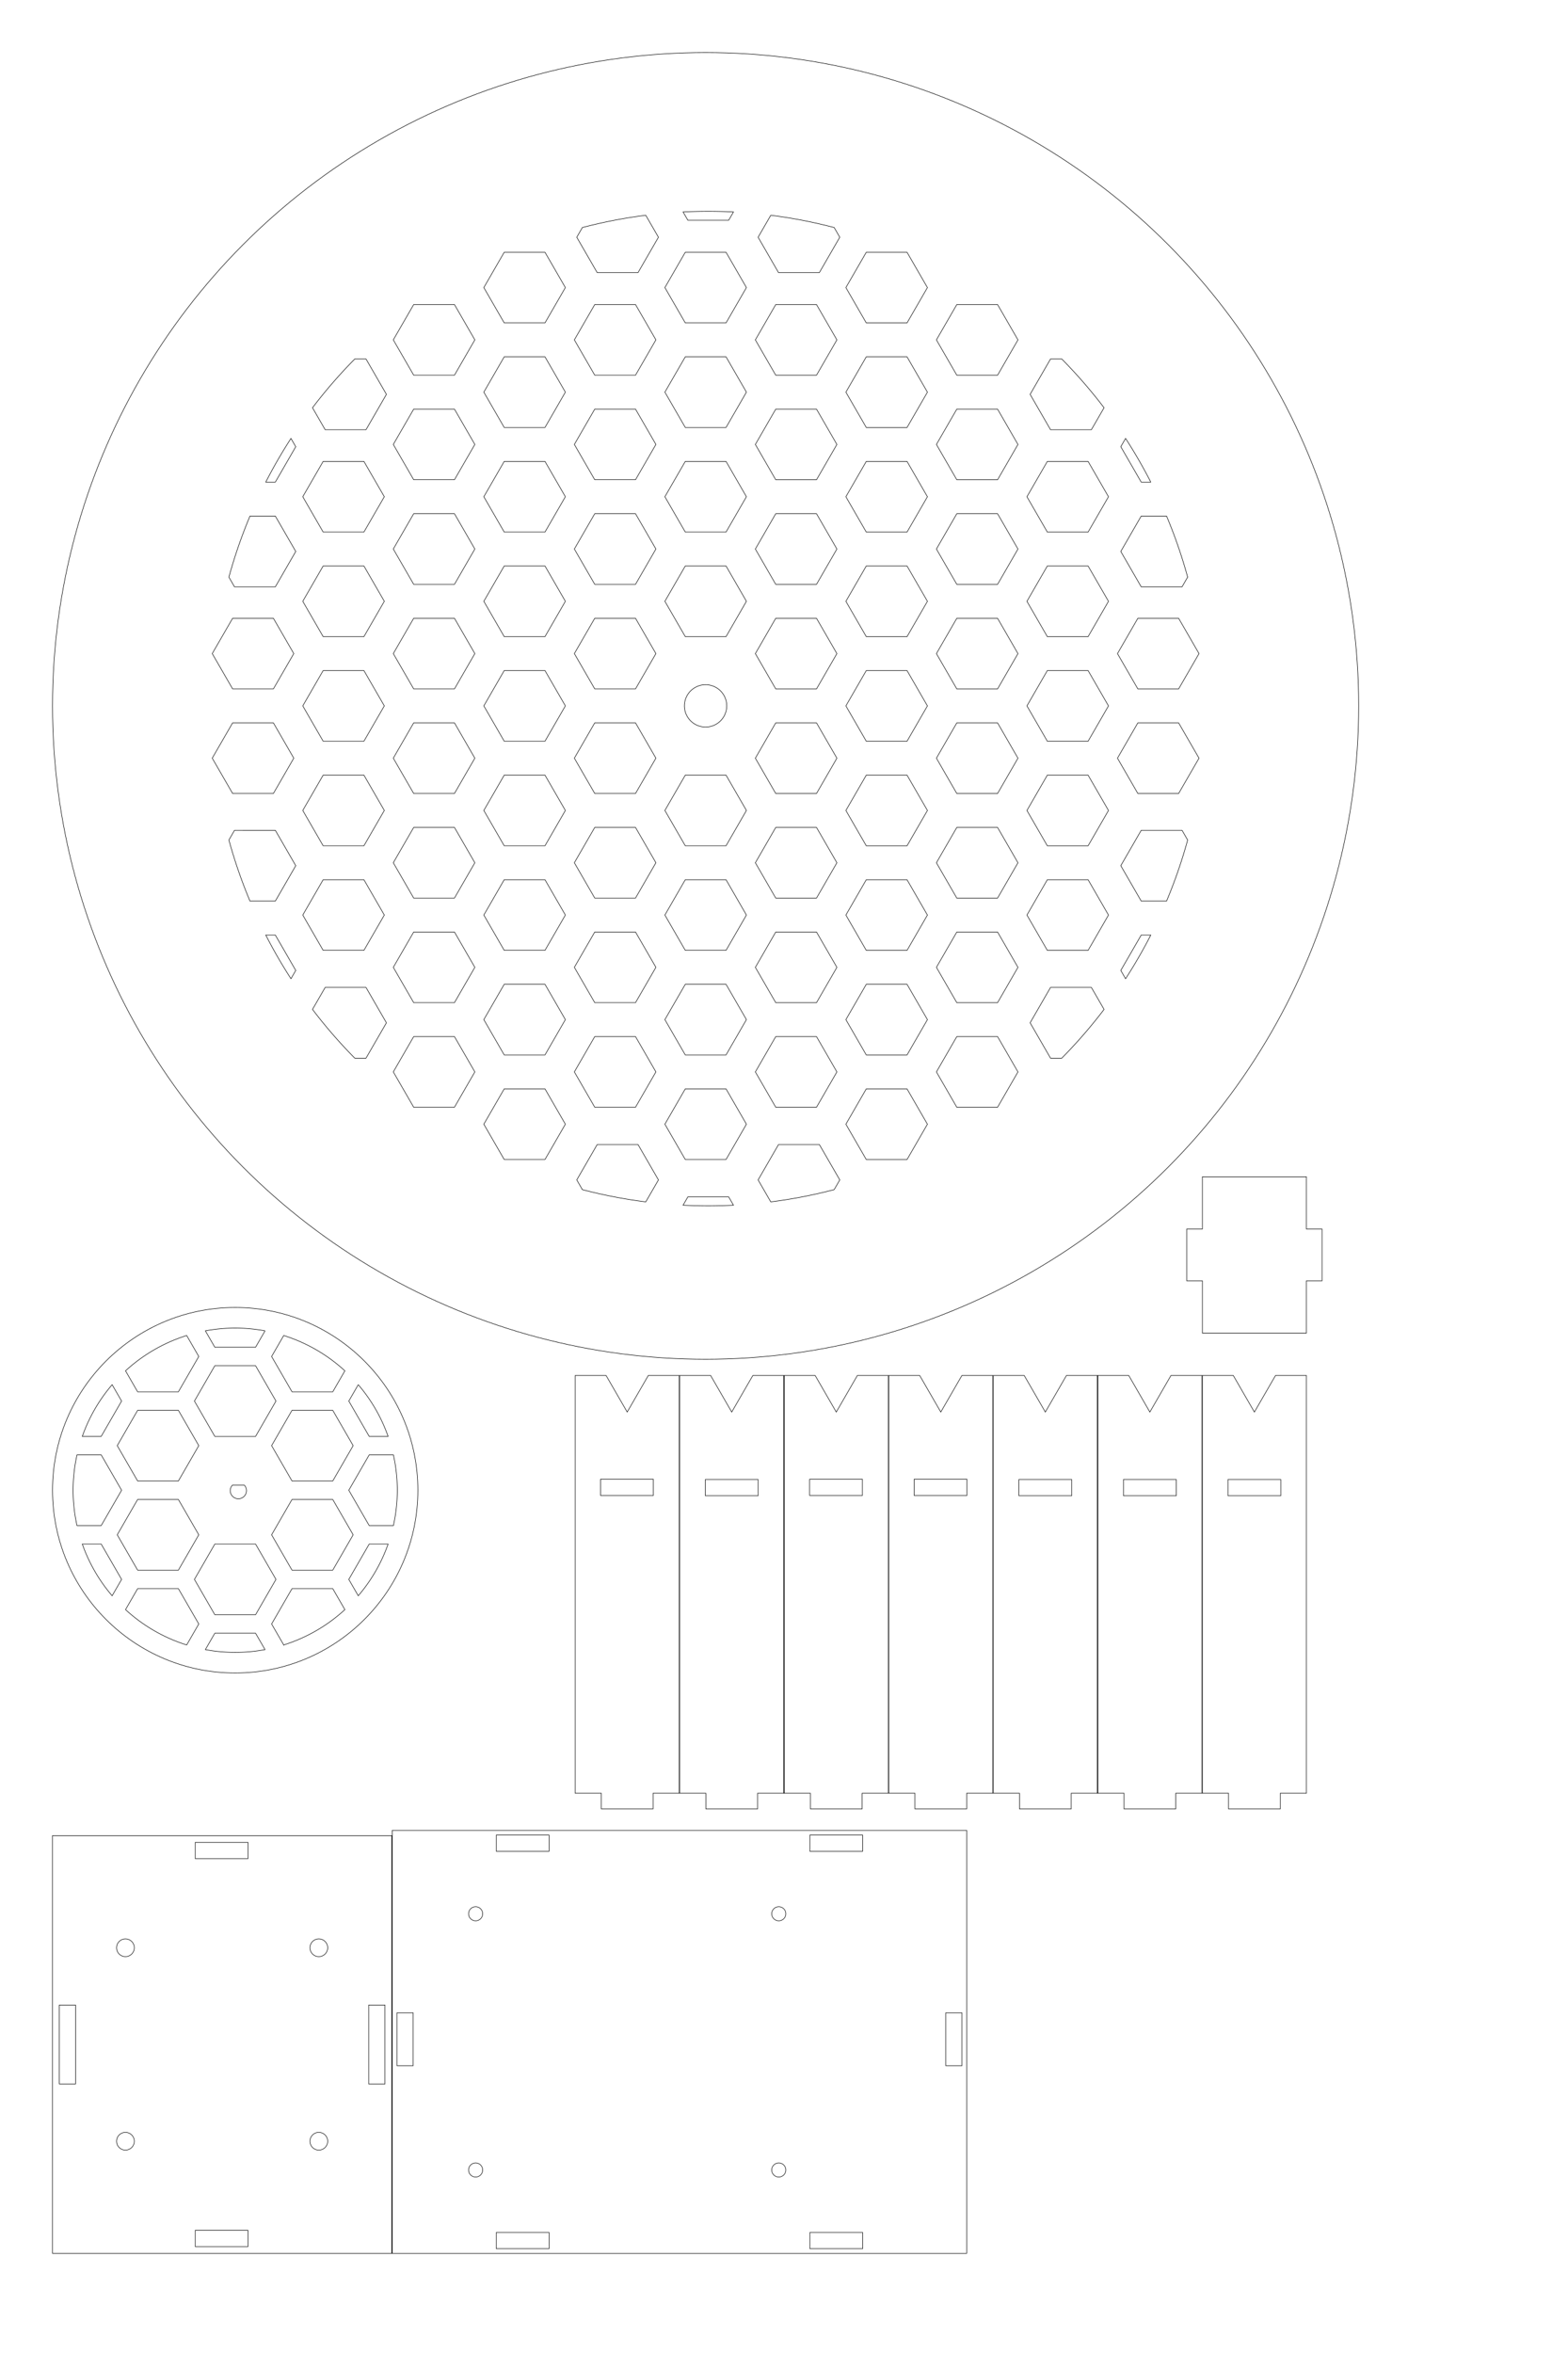 <?xml version="1.0" encoding="UTF-8" standalone="no"?>
<svg
   xmlns:osb="http://www.openswatchbook.org/uri/2009/osb"
   xmlns:dc="http://purl.org/dc/elements/1.1/"
   xmlns:cc="http://creativecommons.org/ns#"
   xmlns:rdf="http://www.w3.org/1999/02/22-rdf-syntax-ns#"
   xmlns:svg="http://www.w3.org/2000/svg"
   xmlns="http://www.w3.org/2000/svg"
   xmlns:sodipodi="http://sodipodi.sourceforge.net/DTD/sodipodi-0.dtd"
   xmlns:inkscape="http://www.inkscape.org/namespaces/inkscape"
   width="30cm"
   height="45cm"
   viewBox="0 0 300 450"
   version="1.1"
   id="svg8"
   inkscape:version="1.0.1 (3bc2e813f5, 2020-09-07)"
   sodipodi:docname="avg_production_ver_1_0_part_2.svg">
  <defs
     id="defs2">
    <linearGradient
       id="linearGradient9035"
       osb:paint="solid">
      <stop
         style="stop-color:#000000;stop-opacity:1;"
         offset="0"
         id="stop9033" />
    </linearGradient>
  </defs>
  <sodipodi:namedview
     id="base"
     pagecolor="#ffffff"
     bordercolor="#666666"
     borderopacity="1.0"
     inkscape:pageopacity="0.0"
     inkscape:pageshadow="2"
     inkscape:zoom="0.40098143"
     inkscape:cx="752.26738"
     inkscape:cy="969.46451"
     inkscape:document-units="mm"
     inkscape:current-layer="layer1"
     inkscape:document-rotation="0"
     showgrid="true"
     units="cm"
     showguides="false"
     inkscape:window-width="1920"
     inkscape:window-height="1025"
     inkscape:window-x="0"
     inkscape:window-y="27"
     inkscape:window-maximized="1">
    <inkscape:grid
       type="xygrid"
       id="grid14"
       empspacing="5"
       visible="true"
       units="mm"
       spacingx="1"
       spacingy="1" />
  </sodipodi:namedview>
  <g
     inkscape:label="Layer 1"
     inkscape:groupmode="layer"
     id="layer1">
    <g
       id="g8469"
       transform="translate(-190,-190)">
      <circle
         style="fill:none;stroke:#000000;stroke-width:0.1;stroke-linecap:square;paint-order:markers stroke fill"
         id="path5976"
         cx="325"
         cy="325"
         r="124.95" />
      <path
         id="path7165"
         style="fill:none;stroke:#000000;stroke-width:0.378;stroke-linecap:square;paint-order:markers stroke fill"
         d="m 1183.207,872.332 a 358.866,358.866 0 0 0 -45.76,8.852 l -4.045,7.006 14.74,25.531 h 29.48 l 14.74,-25.531 z"
         transform="scale(0.265)" />
      <path
         sodipodi:type="star"
         style="fill:none;stroke:#000000;stroke-width:0.1;stroke-linecap:square;stroke-linejoin:miter;stroke-miterlimit:4;stroke-dasharray:none;stroke-opacity:1;paint-order:normal"
         id="path1118-6-4-2"
         sodipodi:sides="6"
         sodipodi:cx="324.99963"
         sodipodi:cy="304.99991"
         sodipodi:r1="7.7998905"
         sodipodi:r2="6.7549028"
         sodipodi:arg1="0"
         sodipodi:arg2="0.52359878"
         inkscape:flatsided="true"
         inkscape:rounded="0"
         inkscape:randomized="0"
         inkscape:transform-center-y="-8.0557356e-06"
         inkscape:transform-center-x="1.3932766e-05"
         transform="rotate(60,325,325)"
         d="m 332.8,305 -3.9,6.755 h -7.8 l -3.9,-6.755 3.9,-6.755 7.8,0 z" />
      <circle
         style="fill:none;fill-opacity:1;stroke:#000000;stroke-width:0.1;stroke-linecap:square;stroke-linejoin:miter;stroke-miterlimit:4;stroke-dasharray:none;stroke-opacity:1;paint-order:markers stroke fill"
         id="path9692-0-4"
         cx="443.952"
         cy="-118.956"
         r="4.05"
         transform="rotate(60)" />
      <path
         sodipodi:type="star"
         style="fill:none;stroke:#000000;stroke-width:0.1;stroke-linecap:square;stroke-linejoin:miter;stroke-miterlimit:4;stroke-dasharray:none;stroke-opacity:1;paint-order:normal"
         id="path1118-6-4-63"
         sodipodi:sides="6"
         sodipodi:cx="325.28262"
         sodipodi:cy="325"
         sodipodi:r1="7.7998905"
         sodipodi:r2="6.7549028"
         sodipodi:arg1="0"
         sodipodi:arg2="0.52359878"
         inkscape:flatsided="true"
         inkscape:rounded="0"
         inkscape:randomized="0"
         inkscape:transform-center-y="-8.0557353e-06"
         inkscape:transform-center-x="1.5281761e-05"
         transform="matrix(0.5,0.866,-0.866,0.5,426.499,-109.198)"
         d="m 333.083,325 -3.9,6.755 h -7.8 L 317.483,325 l 3.9,-6.755 7.8,0 z" />
      <path
         sodipodi:type="star"
         style="fill:none;stroke:#000000;stroke-width:0.1;stroke-linecap:square;stroke-linejoin:miter;stroke-miterlimit:4;stroke-dasharray:none;stroke-opacity:1;paint-order:normal"
         id="path1118-6-4-2-1"
         sodipodi:sides="6"
         sodipodi:cx="324.99963"
         sodipodi:cy="284.99991"
         sodipodi:r1="7.7998905"
         sodipodi:r2="6.7549028"
         sodipodi:arg1="0"
         sodipodi:arg2="0.52359878"
         inkscape:flatsided="true"
         inkscape:rounded="0"
         inkscape:randomized="0"
         inkscape:transform-center-y="-8.0557356e-06"
         inkscape:transform-center-x="1.3932766e-05"
         transform="rotate(60,325,325)"
         d="m 332.8,285 -3.9,6.755 h -7.8 l -3.9,-6.755 3.9,-6.755 7.8,0 z" />
      <path
         sodipodi:type="star"
         style="fill:none;stroke:#000000;stroke-width:0.1;stroke-linecap:square;stroke-linejoin:miter;stroke-miterlimit:4;stroke-dasharray:none;stroke-opacity:1;paint-order:normal"
         id="path1118-6-4-2-3"
         sodipodi:sides="6"
         sodipodi:cx="324.99963"
         sodipodi:cy="264.99991"
         sodipodi:r1="7.7998905"
         sodipodi:r2="6.7549028"
         sodipodi:arg1="0"
         sodipodi:arg2="0.52359878"
         inkscape:flatsided="true"
         inkscape:rounded="0"
         inkscape:randomized="0"
         inkscape:transform-center-y="-8.0557356e-06"
         inkscape:transform-center-x="1.3932766e-05"
         transform="rotate(60,325,325)"
         d="m 332.8,265 -3.9,6.755 h -7.8 l -3.9,-6.755 3.9,-6.755 7.8,0 z" />
      <path
         sodipodi:type="star"
         style="fill:none;stroke:#000000;stroke-width:0.1;stroke-linecap:square;stroke-linejoin:miter;stroke-miterlimit:4;stroke-dasharray:none;stroke-opacity:1;paint-order:normal"
         id="path1118-6-4-2-6"
         sodipodi:sides="6"
         sodipodi:cx="324.99963"
         sodipodi:cy="244.99989"
         sodipodi:r1="7.7998905"
         sodipodi:r2="6.7549028"
         sodipodi:arg1="0"
         sodipodi:arg2="0.52359878"
         inkscape:flatsided="true"
         inkscape:rounded="0"
         inkscape:randomized="0"
         inkscape:transform-center-y="-8.0557356e-06"
         inkscape:transform-center-x="1.3932766e-05"
         transform="rotate(60,325,325)"
         d="m 332.8,245 -3.9,6.755 h -7.8 l -3.9,-6.755 3.9,-6.755 h 7.8 z" />
      <path
         id="path1118-6-4-2-4"
         style="fill:none;stroke:#000000;stroke-width:0.378;stroke-linecap:square;stroke-linejoin:miter;stroke-miterlimit:4;stroke-dasharray:none;stroke-opacity:1;paint-order:normal"
         inkscape:transform-center-x="1.3932766e-05"
         inkscape:transform-center-y="-8.0557356e-06"
         d="m 1529.635,1033.387 -3.453,5.982 14.74,25.531 h 6.908 a 358.866,358.866 0 0 0 -18.195,-31.514 z"
         transform="scale(0.265)" />
      <path
         sodipodi:type="star"
         style="fill:none;stroke:#000000;stroke-width:0.1;stroke-linecap:square;stroke-linejoin:miter;stroke-miterlimit:4;stroke-dasharray:none;stroke-opacity:1;paint-order:normal"
         id="path1118-6-4-63-0"
         sodipodi:sides="6"
         sodipodi:cx="325.28262"
         sodipodi:cy="325"
         sodipodi:r1="7.7998905"
         sodipodi:r2="6.7549028"
         sodipodi:arg1="0"
         sodipodi:arg2="0.52359878"
         inkscape:flatsided="true"
         inkscape:rounded="0"
         inkscape:randomized="0"
         inkscape:transform-center-y="-8.0557353e-06"
         inkscape:transform-center-x="1.5281761e-05"
         transform="matrix(0.5,0.866,-0.866,0.5,409.178,-99.198)"
         d="m 333.083,325 -3.9,6.755 h -7.8 L 317.483,325 l 3.9,-6.755 7.8,0 z" />
      <path
         sodipodi:type="star"
         style="fill:none;stroke:#000000;stroke-width:0.1;stroke-linecap:square;stroke-linejoin:miter;stroke-miterlimit:4;stroke-dasharray:none;stroke-opacity:1;paint-order:normal"
         id="path1118-6-4-63-3"
         sodipodi:sides="6"
         sodipodi:cx="325.28262"
         sodipodi:cy="325"
         sodipodi:r1="7.7998905"
         sodipodi:r2="6.7549028"
         sodipodi:arg1="0"
         sodipodi:arg2="0.52359878"
         inkscape:flatsided="true"
         inkscape:rounded="0"
         inkscape:randomized="0"
         inkscape:transform-center-y="-8.0557353e-06"
         inkscape:transform-center-x="1.5281761e-05"
         transform="matrix(0.5,0.866,-0.866,0.5,391.858,-89.198)"
         d="m 333.083,325 -3.9,6.755 h -7.8 L 317.483,325 l 3.9,-6.755 7.8,0 z" />
      <path
         sodipodi:type="star"
         style="fill:none;stroke:#000000;stroke-width:0.1;stroke-linecap:square;stroke-linejoin:miter;stroke-miterlimit:4;stroke-dasharray:none;stroke-opacity:1;paint-order:normal"
         id="path1118-6-4-63-5"
         sodipodi:sides="6"
         sodipodi:cx="325.28262"
         sodipodi:cy="325"
         sodipodi:r1="7.7998905"
         sodipodi:r2="6.7549028"
         sodipodi:arg1="0"
         sodipodi:arg2="0.52359878"
         inkscape:flatsided="true"
         inkscape:rounded="0"
         inkscape:randomized="0"
         inkscape:transform-center-y="-8.0557353e-06"
         inkscape:transform-center-x="1.5281761e-05"
         transform="matrix(0.5,0.866,-0.866,0.5,374.537,-79.198)"
         d="m 333.083,325 -3.9,6.755 h -7.8 L 317.483,325 l 3.9,-6.755 7.8,0 z" />
      <path
         id="path1118-6-4-63-8"
         style="fill:none;stroke:#000000;stroke-width:0.378;stroke-linecap:square;stroke-linejoin:miter;stroke-miterlimit:4;stroke-dasharray:none;stroke-opacity:1;paint-order:normal"
         inkscape:transform-center-x="1.5281761e-05"
         inkscape:transform-center-y="-8.0557353e-06"
         d="m 908.863,1391.793 a 358.866,358.866 0 0 0 18.193,31.512 l 3.453,-5.982 -14.74,-25.529 z"
         transform="scale(0.265)" />
      <path
         sodipodi:type="star"
         style="fill:none;stroke:#000000;stroke-width:0.1;stroke-linecap:square;stroke-linejoin:miter;stroke-miterlimit:4;stroke-dasharray:none;stroke-opacity:1;paint-order:normal"
         id="path1118-6-4-3"
         sodipodi:sides="6"
         sodipodi:cx="325.28262"
         sodipodi:cy="325"
         sodipodi:r1="7.7998905"
         sodipodi:r2="6.7549028"
         sodipodi:arg1="0"
         sodipodi:arg2="0.52359878"
         inkscape:flatsided="true"
         inkscape:rounded="0"
         inkscape:randomized="0"
         inkscape:transform-center-y="-8.0557353e-06"
         inkscape:transform-center-x="1.5281761e-05"
         transform="matrix(0.5,0.866,-0.866,0.5,443.819,-99.198)"
         d="m 333.083,325 -3.9,6.755 h -7.8 L 317.483,325 l 3.9,-6.755 7.8,0 z" />
      <path
         sodipodi:type="star"
         style="fill:none;stroke:#000000;stroke-width:0.1;stroke-linecap:square;stroke-linejoin:miter;stroke-miterlimit:4;stroke-dasharray:none;stroke-opacity:1;paint-order:normal"
         id="path1118-6-4-2-9"
         sodipodi:sides="6"
         sodipodi:cx="324.99963"
         sodipodi:cy="304.99991"
         sodipodi:r1="7.7998905"
         sodipodi:r2="6.7549028"
         sodipodi:arg1="0"
         sodipodi:arg2="0.52359878"
         inkscape:flatsided="true"
         inkscape:rounded="0"
         inkscape:randomized="0"
         inkscape:transform-center-y="-8.0557356e-06"
         inkscape:transform-center-x="1.3932766e-05"
         transform="rotate(60,307.679,335)"
         d="m 332.8,305 -3.9,6.755 h -7.8 l -3.9,-6.755 3.9,-6.755 7.8,0 z" />
      <path
         sodipodi:type="star"
         style="fill:none;stroke:#000000;stroke-width:0.1;stroke-linecap:square;stroke-linejoin:miter;stroke-miterlimit:4;stroke-dasharray:none;stroke-opacity:1;paint-order:normal"
         id="path1118-6-4-63-83"
         sodipodi:sides="6"
         sodipodi:cx="325.28262"
         sodipodi:cy="325"
         sodipodi:r1="7.7998905"
         sodipodi:r2="6.7549028"
         sodipodi:arg1="0"
         sodipodi:arg2="0.52359878"
         inkscape:flatsided="true"
         inkscape:rounded="0"
         inkscape:randomized="0"
         inkscape:transform-center-y="-8.0557353e-06"
         inkscape:transform-center-x="1.5281761e-05"
         transform="matrix(0.5,0.866,-0.866,0.5,426.499,-89.198)"
         d="m 333.083,325 -3.9,6.755 h -7.8 L 317.483,325 l 3.9,-6.755 7.8,0 z" />
      <path
         sodipodi:type="star"
         style="fill:none;stroke:#000000;stroke-width:0.1;stroke-linecap:square;stroke-linejoin:miter;stroke-miterlimit:4;stroke-dasharray:none;stroke-opacity:1;paint-order:normal"
         id="path1118-6-4-2-1-8"
         sodipodi:sides="6"
         sodipodi:cx="324.99963"
         sodipodi:cy="284.99991"
         sodipodi:r1="7.7998905"
         sodipodi:r2="6.7549028"
         sodipodi:arg1="0"
         sodipodi:arg2="0.52359878"
         inkscape:flatsided="true"
         inkscape:rounded="0"
         inkscape:randomized="0"
         inkscape:transform-center-y="-8.0557356e-06"
         inkscape:transform-center-x="1.3932766e-05"
         transform="rotate(60,307.679,335)"
         d="m 332.8,285 -3.9,6.755 h -7.8 l -3.9,-6.755 3.9,-6.755 7.8,0 z" />
      <path
         sodipodi:type="star"
         style="fill:none;stroke:#000000;stroke-width:0.1;stroke-linecap:square;stroke-linejoin:miter;stroke-miterlimit:4;stroke-dasharray:none;stroke-opacity:1;paint-order:normal"
         id="path1118-6-4-2-3-7"
         sodipodi:sides="6"
         sodipodi:cx="324.99963"
         sodipodi:cy="264.99991"
         sodipodi:r1="7.7998905"
         sodipodi:r2="6.7549028"
         sodipodi:arg1="0"
         sodipodi:arg2="0.52359878"
         inkscape:flatsided="true"
         inkscape:rounded="0"
         inkscape:randomized="0"
         inkscape:transform-center-y="-8.0557356e-06"
         inkscape:transform-center-x="1.3932766e-05"
         transform="rotate(60,307.679,335)"
         d="m 332.8,265 -3.9,6.755 h -7.8 l -3.9,-6.755 3.9,-6.755 7.8,0 z" />
      <path
         sodipodi:type="star"
         style="fill:none;stroke:#000000;stroke-width:0.1;stroke-linecap:square;stroke-linejoin:miter;stroke-miterlimit:4;stroke-dasharray:none;stroke-opacity:1;paint-order:normal"
         id="path1118-6-4-2-6-3"
         sodipodi:sides="6"
         sodipodi:cx="324.99963"
         sodipodi:cy="244.99989"
         sodipodi:r1="7.7998905"
         sodipodi:r2="6.7549028"
         sodipodi:arg1="0"
         sodipodi:arg2="0.52359878"
         inkscape:flatsided="true"
         inkscape:rounded="0"
         inkscape:randomized="0"
         inkscape:transform-center-y="-8.0557356e-06"
         inkscape:transform-center-x="1.3932766e-05"
         transform="rotate(60,307.679,335)"
         d="m 332.8,245 -3.9,6.755 h -7.8 l -3.9,-6.755 3.9,-6.755 h 7.8 z" />
      <path
         id="path1118-6-4-2-4-1"
         style="fill:none;stroke:#000000;stroke-width:0.378;stroke-linecap:square;stroke-linejoin:miter;stroke-miterlimit:4;stroke-dasharray:none;stroke-opacity:1;paint-order:normal"
         inkscape:transform-center-x="1.3932766e-05"
         inkscape:transform-center-y="-8.0557356e-06"
         d="m 1540.922,1089.43 -14.74,25.531 14.74,25.529 h 29.48 l 4.045,-7.006 a 358.866,358.866 0 0 0 -15.213,-44.055 z"
         transform="scale(0.265)" />
      <path
         sodipodi:type="star"
         style="fill:none;stroke:#000000;stroke-width:0.1;stroke-linecap:square;stroke-linejoin:miter;stroke-miterlimit:4;stroke-dasharray:none;stroke-opacity:1;paint-order:normal"
         id="path1118-6-4-63-0-0"
         sodipodi:sides="6"
         sodipodi:cx="325.28262"
         sodipodi:cy="325"
         sodipodi:r1="7.7998905"
         sodipodi:r2="6.7549028"
         sodipodi:arg1="0"
         sodipodi:arg2="0.52359878"
         inkscape:flatsided="true"
         inkscape:rounded="0"
         inkscape:randomized="0"
         inkscape:transform-center-y="-8.0557353e-06"
         inkscape:transform-center-x="1.5281761e-05"
         transform="matrix(0.5,0.866,-0.866,0.5,409.178,-79.198)"
         d="m 333.083,325 -3.9,6.755 h -7.8 L 317.483,325 l 3.9,-6.755 7.8,0 z" />
      <path
         sodipodi:type="star"
         style="fill:none;stroke:#000000;stroke-width:0.1;stroke-linecap:square;stroke-linejoin:miter;stroke-miterlimit:4;stroke-dasharray:none;stroke-opacity:1;paint-order:normal"
         id="path1118-6-4-63-3-0"
         sodipodi:sides="6"
         sodipodi:cx="325.28262"
         sodipodi:cy="325"
         sodipodi:r1="7.7998905"
         sodipodi:r2="6.7549028"
         sodipodi:arg1="0"
         sodipodi:arg2="0.52359878"
         inkscape:flatsided="true"
         inkscape:rounded="0"
         inkscape:randomized="0"
         inkscape:transform-center-y="-8.0557353e-06"
         inkscape:transform-center-x="1.5281761e-05"
         transform="matrix(0.5,0.866,-0.866,0.5,391.858,-69.198)"
         d="m 333.083,325 -3.9,6.755 h -7.8 L 317.483,325 l 3.9,-6.755 7.8,0 z" />
      <path
         id="path1118-6-4-63-5-5"
         style="fill:none;stroke:#000000;stroke-width:0.378;stroke-linecap:square;stroke-linejoin:miter;stroke-miterlimit:4;stroke-dasharray:none;stroke-opacity:1;paint-order:normal"
         inkscape:transform-center-x="1.5281761e-05"
         inkscape:transform-center-y="-8.0557353e-06"
         d="m 981.232,1429.588 h -29.48 l -9.154,15.855 a 358.866,358.866 0 0 0 30.547,35.203 h 8.088 l 14.74,-25.529 z"
         transform="scale(0.265)" />
      <path
         sodipodi:type="star"
         style="fill:none;stroke:#000000;stroke-width:0.1;stroke-linecap:square;stroke-linejoin:miter;stroke-miterlimit:4;stroke-dasharray:none;stroke-opacity:1;paint-order:normal"
         id="path1118-6-4-3-3"
         sodipodi:sides="6"
         sodipodi:cx="325.28262"
         sodipodi:cy="325"
         sodipodi:r1="7.7998905"
         sodipodi:r2="6.7549028"
         sodipodi:arg1="0"
         sodipodi:arg2="0.52359878"
         inkscape:flatsided="true"
         inkscape:rounded="0"
         inkscape:randomized="0"
         inkscape:transform-center-y="-8.0557353e-06"
         inkscape:transform-center-x="1.5281761e-05"
         transform="matrix(0.5,0.866,-0.866,0.5,443.819,-79.198)"
         d="m 333.083,325 -3.9,6.755 h -7.8 L 317.483,325 l 3.9,-6.755 7.8,0 z" />
      <path
         sodipodi:type="star"
         style="fill:none;stroke:#000000;stroke-width:0.1;stroke-linecap:square;stroke-linejoin:miter;stroke-miterlimit:4;stroke-dasharray:none;stroke-opacity:1;paint-order:normal"
         id="path1118-6-4-2-9-1"
         sodipodi:sides="6"
         sodipodi:cx="324.99963"
         sodipodi:cy="304.99991"
         sodipodi:r1="7.7998905"
         sodipodi:r2="6.7549028"
         sodipodi:arg1="0"
         sodipodi:arg2="0.52359878"
         inkscape:flatsided="true"
         inkscape:rounded="0"
         inkscape:randomized="0"
         inkscape:transform-center-y="-8.0557356e-06"
         inkscape:transform-center-x="1.3932766e-05"
         transform="rotate(60,290.359,345)"
         d="m 332.8,305 -3.9,6.755 h -7.8 l -3.9,-6.755 3.9,-6.755 7.8,0 z" />
      <path
         sodipodi:type="star"
         style="fill:none;stroke:#000000;stroke-width:0.1;stroke-linecap:square;stroke-linejoin:miter;stroke-miterlimit:4;stroke-dasharray:none;stroke-opacity:1;paint-order:normal"
         id="path1118-6-4-63-83-8"
         sodipodi:sides="6"
         sodipodi:cx="325.28262"
         sodipodi:cy="325"
         sodipodi:r1="7.7998905"
         sodipodi:r2="6.7549028"
         sodipodi:arg1="0"
         sodipodi:arg2="0.52359878"
         inkscape:flatsided="true"
         inkscape:rounded="0"
         inkscape:randomized="0"
         inkscape:transform-center-y="-8.0557353e-06"
         inkscape:transform-center-x="1.5281761e-05"
         transform="matrix(0.5,0.866,-0.866,0.5,426.499,-69.198)"
         d="m 333.083,325 -3.9,6.755 h -7.8 L 317.483,325 l 3.9,-6.755 7.8,0 z" />
      <path
         sodipodi:type="star"
         style="fill:none;stroke:#000000;stroke-width:0.1;stroke-linecap:square;stroke-linejoin:miter;stroke-miterlimit:4;stroke-dasharray:none;stroke-opacity:1;paint-order:normal"
         id="path1118-6-4-2-1-8-0"
         sodipodi:sides="6"
         sodipodi:cx="324.99963"
         sodipodi:cy="284.99991"
         sodipodi:r1="7.7998905"
         sodipodi:r2="6.7549028"
         sodipodi:arg1="0"
         sodipodi:arg2="0.52359878"
         inkscape:flatsided="true"
         inkscape:rounded="0"
         inkscape:randomized="0"
         inkscape:transform-center-y="-8.0557356e-06"
         inkscape:transform-center-x="1.3932766e-05"
         transform="rotate(60,290.359,345)"
         d="m 332.8,285 -3.9,6.755 h -7.8 l -3.9,-6.755 3.9,-6.755 7.8,0 z" />
      <path
         sodipodi:type="star"
         style="fill:none;stroke:#000000;stroke-width:0.1;stroke-linecap:square;stroke-linejoin:miter;stroke-miterlimit:4;stroke-dasharray:none;stroke-opacity:1;paint-order:normal"
         id="path1118-6-4-2-3-7-1"
         sodipodi:sides="6"
         sodipodi:cx="324.99963"
         sodipodi:cy="264.99991"
         sodipodi:r1="7.7998905"
         sodipodi:r2="6.7549028"
         sodipodi:arg1="0"
         sodipodi:arg2="0.52359878"
         inkscape:flatsided="true"
         inkscape:rounded="0"
         inkscape:randomized="0"
         inkscape:transform-center-y="-8.0557356e-06"
         inkscape:transform-center-x="1.3932766e-05"
         transform="rotate(60,290.359,345)"
         d="m 332.8,265 -3.9,6.755 h -7.8 l -3.9,-6.755 3.9,-6.755 7.8,0 z" />
      <path
         sodipodi:type="star"
         style="fill:none;stroke:#000000;stroke-width:0.1;stroke-linecap:square;stroke-linejoin:miter;stroke-miterlimit:4;stroke-dasharray:none;stroke-opacity:1;paint-order:normal"
         id="path1118-6-4-2-6-3-7"
         sodipodi:sides="6"
         sodipodi:cx="324.99963"
         sodipodi:cy="244.99989"
         sodipodi:r1="7.7998905"
         sodipodi:r2="6.7549028"
         sodipodi:arg1="0"
         sodipodi:arg2="0.52359878"
         inkscape:flatsided="true"
         inkscape:rounded="0"
         inkscape:randomized="0"
         inkscape:transform-center-y="-8.0557356e-06"
         inkscape:transform-center-x="1.3932766e-05"
         transform="rotate(60,290.359,345)"
         d="m 332.8,245 -3.9,6.755 h -7.8 l -3.9,-6.755 3.9,-6.755 h 7.8 z" />
      <path
         sodipodi:type="star"
         style="fill:none;stroke:#000000;stroke-width:0.1;stroke-linecap:square;stroke-linejoin:miter;stroke-miterlimit:4;stroke-dasharray:none;stroke-opacity:1;paint-order:normal"
         id="path1118-6-4-2-4-1-9"
         sodipodi:sides="6"
         sodipodi:cx="324.99963"
         sodipodi:cy="224.99989"
         sodipodi:r1="7.7998905"
         sodipodi:r2="6.7549028"
         sodipodi:arg1="0"
         sodipodi:arg2="0.52359878"
         inkscape:flatsided="true"
         inkscape:rounded="0"
         inkscape:randomized="0"
         inkscape:transform-center-y="-8.0557356e-06"
         inkscape:transform-center-x="1.3932766e-05"
         transform="rotate(60,290.359,345)"
         d="m 332.8,225 -3.9,6.755 h -7.8 l -3.9,-6.755 3.9,-6.755 h 7.8 z" />
      <path
         sodipodi:type="star"
         style="fill:none;stroke:#000000;stroke-width:0.1;stroke-linecap:square;stroke-linejoin:miter;stroke-miterlimit:4;stroke-dasharray:none;stroke-opacity:1;paint-order:normal"
         id="path1118-6-4-63-0-0-1"
         sodipodi:sides="6"
         sodipodi:cx="325.28262"
         sodipodi:cy="325"
         sodipodi:r1="7.7998905"
         sodipodi:r2="6.7549028"
         sodipodi:arg1="0"
         sodipodi:arg2="0.52359878"
         inkscape:flatsided="true"
         inkscape:rounded="0"
         inkscape:randomized="0"
         inkscape:transform-center-y="-8.0557353e-06"
         inkscape:transform-center-x="1.5281761e-05"
         transform="matrix(0.5,0.866,-0.866,0.5,409.178,-59.198)"
         d="m 333.083,325 -3.9,6.755 h -7.8 L 317.483,325 l 3.9,-6.755 7.8,0 z" />
      <path
         sodipodi:type="star"
         style="fill:none;stroke:#000000;stroke-width:0.1;stroke-linecap:square;stroke-linejoin:miter;stroke-miterlimit:4;stroke-dasharray:none;stroke-opacity:1;paint-order:normal"
         id="path1118-6-4-63-3-0-0"
         sodipodi:sides="6"
         sodipodi:cx="325.28262"
         sodipodi:cy="325"
         sodipodi:r1="7.7998905"
         sodipodi:r2="6.7549028"
         sodipodi:arg1="0"
         sodipodi:arg2="0.52359878"
         inkscape:flatsided="true"
         inkscape:rounded="0"
         inkscape:randomized="0"
         inkscape:transform-center-y="-8.0557353e-06"
         inkscape:transform-center-x="1.5281761e-05"
         transform="matrix(0.5,0.866,-0.866,0.5,391.858,-49.198)"
         d="m 333.083,325 -3.9,6.755 h -7.8 L 317.483,325 l 3.9,-6.755 7.8,0 z" />
      <path
         sodipodi:type="star"
         style="fill:none;stroke:#000000;stroke-width:0.1;stroke-linecap:square;stroke-linejoin:miter;stroke-miterlimit:4;stroke-dasharray:none;stroke-opacity:1;paint-order:normal"
         id="path1118-6-4-3-9"
         sodipodi:sides="6"
         sodipodi:cx="325.28262"
         sodipodi:cy="325"
         sodipodi:r1="7.7998905"
         sodipodi:r2="6.7549028"
         sodipodi:arg1="0"
         sodipodi:arg2="0.52359878"
         inkscape:flatsided="true"
         inkscape:rounded="0"
         inkscape:randomized="0"
         inkscape:transform-center-y="-8.0557353e-06"
         inkscape:transform-center-x="1.5281761e-05"
         transform="matrix(0.5,0.866,-0.866,0.5,443.819,-59.198)"
         d="m 333.083,325 -3.9,6.755 h -7.8 L 317.483,325 l 3.9,-6.755 7.8,0 z" />
      <path
         sodipodi:type="star"
         style="fill:none;stroke:#000000;stroke-width:0.1;stroke-linecap:square;stroke-linejoin:miter;stroke-miterlimit:4;stroke-dasharray:none;stroke-opacity:1;paint-order:normal"
         id="path1118-6-4-2-9-4"
         sodipodi:sides="6"
         sodipodi:cx="324.99963"
         sodipodi:cy="304.99991"
         sodipodi:r1="7.7998905"
         sodipodi:r2="6.7549028"
         sodipodi:arg1="0"
         sodipodi:arg2="0.52359878"
         inkscape:flatsided="true"
         inkscape:rounded="0"
         inkscape:randomized="0"
         inkscape:transform-center-y="-8.0557356e-06"
         inkscape:transform-center-x="1.3932766e-05"
         transform="rotate(60,273.038,355)"
         d="m 332.8,305 -3.9,6.755 h -7.8 l -3.9,-6.755 3.9,-6.755 7.8,0 z" />
      <path
         sodipodi:type="star"
         style="fill:none;stroke:#000000;stroke-width:0.1;stroke-linecap:square;stroke-linejoin:miter;stroke-miterlimit:4;stroke-dasharray:none;stroke-opacity:1;paint-order:normal"
         id="path1118-6-4-63-83-84"
         sodipodi:sides="6"
         sodipodi:cx="325.28262"
         sodipodi:cy="325"
         sodipodi:r1="7.7998905"
         sodipodi:r2="6.7549028"
         sodipodi:arg1="0"
         sodipodi:arg2="0.52359878"
         inkscape:flatsided="true"
         inkscape:rounded="0"
         inkscape:randomized="0"
         inkscape:transform-center-y="-8.0557353e-06"
         inkscape:transform-center-x="1.5281761e-05"
         transform="matrix(0.5,0.866,-0.866,0.5,426.499,-49.198)"
         d="m 333.083,325 -3.9,6.755 h -7.8 L 317.483,325 l 3.9,-6.755 7.8,0 z" />
      <path
         sodipodi:type="star"
         style="fill:none;stroke:#000000;stroke-width:0.1;stroke-linecap:square;stroke-linejoin:miter;stroke-miterlimit:4;stroke-dasharray:none;stroke-opacity:1;paint-order:normal"
         id="path1118-6-4-2-1-8-6"
         sodipodi:sides="6"
         sodipodi:cx="324.99963"
         sodipodi:cy="284.99991"
         sodipodi:r1="7.7998905"
         sodipodi:r2="6.7549028"
         sodipodi:arg1="0"
         sodipodi:arg2="0.52359878"
         inkscape:flatsided="true"
         inkscape:rounded="0"
         inkscape:randomized="0"
         inkscape:transform-center-y="-8.0557356e-06"
         inkscape:transform-center-x="1.3932766e-05"
         transform="rotate(60,273.038,355)"
         d="m 332.8,285 -3.9,6.755 h -7.8 l -3.9,-6.755 3.9,-6.755 7.8,0 z" />
      <path
         sodipodi:type="star"
         style="fill:none;stroke:#000000;stroke-width:0.1;stroke-linecap:square;stroke-linejoin:miter;stroke-miterlimit:4;stroke-dasharray:none;stroke-opacity:1;paint-order:normal"
         id="path1118-6-4-2-3-7-9"
         sodipodi:sides="6"
         sodipodi:cx="324.99963"
         sodipodi:cy="264.99991"
         sodipodi:r1="7.7998905"
         sodipodi:r2="6.7549028"
         sodipodi:arg1="0"
         sodipodi:arg2="0.52359878"
         inkscape:flatsided="true"
         inkscape:rounded="0"
         inkscape:randomized="0"
         inkscape:transform-center-y="-8.0557356e-06"
         inkscape:transform-center-x="1.3932766e-05"
         transform="rotate(60,273.038,355)"
         d="m 332.8,265 -3.9,6.755 h -7.8 l -3.9,-6.755 3.9,-6.755 7.8,0 z" />
      <path
         sodipodi:type="star"
         style="fill:none;stroke:#000000;stroke-width:0.1;stroke-linecap:square;stroke-linejoin:miter;stroke-miterlimit:4;stroke-dasharray:none;stroke-opacity:1;paint-order:normal"
         id="path1118-6-4-2-6-3-2"
         sodipodi:sides="6"
         sodipodi:cx="324.99963"
         sodipodi:cy="244.99989"
         sodipodi:r1="7.7998905"
         sodipodi:r2="6.7549028"
         sodipodi:arg1="0"
         sodipodi:arg2="0.52359878"
         inkscape:flatsided="true"
         inkscape:rounded="0"
         inkscape:randomized="0"
         inkscape:transform-center-y="-8.0557356e-06"
         inkscape:transform-center-x="1.3932766e-05"
         transform="rotate(60,273.038,355)"
         d="m 332.8,245 -3.9,6.755 h -7.8 l -3.9,-6.755 3.9,-6.755 h 7.8 z" />
      <path
         sodipodi:type="star"
         style="fill:none;stroke:#000000;stroke-width:0.1;stroke-linecap:square;stroke-linejoin:miter;stroke-miterlimit:4;stroke-dasharray:none;stroke-opacity:1;paint-order:normal"
         id="path1118-6-4-2-4-1-90"
         sodipodi:sides="6"
         sodipodi:cx="324.99963"
         sodipodi:cy="224.99989"
         sodipodi:r1="7.7998905"
         sodipodi:r2="6.7549028"
         sodipodi:arg1="0"
         sodipodi:arg2="0.52359878"
         inkscape:flatsided="true"
         inkscape:rounded="0"
         inkscape:randomized="0"
         inkscape:transform-center-y="-8.0557356e-06"
         inkscape:transform-center-x="1.3932766e-05"
         transform="rotate(60,273.038,355)"
         d="m 332.8,225 -3.9,6.755 h -7.8 l -3.9,-6.755 3.9,-6.755 h 7.8 z" />
      <path
         sodipodi:type="star"
         style="fill:none;stroke:#000000;stroke-width:0.1;stroke-linecap:square;stroke-linejoin:miter;stroke-miterlimit:4;stroke-dasharray:none;stroke-opacity:1;paint-order:normal"
         id="path1118-6-4-63-0-0-3"
         sodipodi:sides="6"
         sodipodi:cx="325.28262"
         sodipodi:cy="325"
         sodipodi:r1="7.7998905"
         sodipodi:r2="6.7549028"
         sodipodi:arg1="0"
         sodipodi:arg2="0.52359878"
         inkscape:flatsided="true"
         inkscape:rounded="0"
         inkscape:randomized="0"
         inkscape:transform-center-y="-8.0557353e-06"
         inkscape:transform-center-x="1.5281761e-05"
         transform="matrix(0.5,0.866,-0.866,0.5,409.178,-39.198)"
         d="m 333.083,325 -3.9,6.755 h -7.8 L 317.483,325 l 3.9,-6.755 7.8,0 z" />
      <path
         sodipodi:type="star"
         style="fill:none;stroke:#000000;stroke-width:0.1;stroke-linecap:square;stroke-linejoin:miter;stroke-miterlimit:4;stroke-dasharray:none;stroke-opacity:1;paint-order:normal"
         id="path1118-6-4-3-4"
         sodipodi:sides="6"
         sodipodi:cx="325.28262"
         sodipodi:cy="325"
         sodipodi:r1="7.7998905"
         sodipodi:r2="6.7549028"
         sodipodi:arg1="0"
         sodipodi:arg2="0.52359878"
         inkscape:flatsided="true"
         inkscape:rounded="0"
         inkscape:randomized="0"
         inkscape:transform-center-y="-8.0557353e-06"
         inkscape:transform-center-x="1.5281761e-05"
         transform="matrix(0.5,0.866,-0.866,0.5,443.819,-39.198)"
         d="m 333.083,325 -3.9,6.755 h -7.8 L 317.483,325 l 3.9,-6.755 7.8,0 z" />
      <path
         sodipodi:type="star"
         style="fill:none;stroke:#000000;stroke-width:0.1;stroke-linecap:square;stroke-linejoin:miter;stroke-miterlimit:4;stroke-dasharray:none;stroke-opacity:1;paint-order:normal"
         id="path1118-6-4-2-9-9"
         sodipodi:sides="6"
         sodipodi:cx="324.99963"
         sodipodi:cy="304.99991"
         sodipodi:r1="7.7998905"
         sodipodi:r2="6.7549028"
         sodipodi:arg1="0"
         sodipodi:arg2="0.52359878"
         inkscape:flatsided="true"
         inkscape:rounded="0"
         inkscape:randomized="0"
         inkscape:transform-center-y="-8.0557356e-06"
         inkscape:transform-center-x="1.3932766e-05"
         transform="rotate(60,255.718,365)"
         d="m 332.8,305 -3.9,6.755 h -7.8 l -3.9,-6.755 3.9,-6.755 7.8,0 z" />
      <path
         id="path1118-6-4-63-83-9"
         style="fill:none;stroke:#000000;stroke-width:0.378;stroke-linecap:square;stroke-linejoin:miter;stroke-miterlimit:4;stroke-dasharray:none;stroke-opacity:1;paint-order:normal"
         inkscape:transform-center-x="1.5281761e-05"
         inkscape:transform-center-y="-8.0557353e-06"
         d="m 1148.143,1542.975 -14.74,25.531 4.043,7.004 a 358.866,358.866 0 0 0 45.764,8.851 l 9.154,-15.857 -14.74,-25.529 z"
         transform="scale(0.265)" />
      <path
         sodipodi:type="star"
         style="fill:none;stroke:#000000;stroke-width:0.1;stroke-linecap:square;stroke-linejoin:miter;stroke-miterlimit:4;stroke-dasharray:none;stroke-opacity:1;paint-order:normal"
         id="path1118-6-4-2-1-8-1"
         sodipodi:sides="6"
         sodipodi:cx="324.99963"
         sodipodi:cy="284.99991"
         sodipodi:r1="7.7998905"
         sodipodi:r2="6.7549028"
         sodipodi:arg1="0"
         sodipodi:arg2="0.52359878"
         inkscape:flatsided="true"
         inkscape:rounded="0"
         inkscape:randomized="0"
         inkscape:transform-center-y="-8.0557356e-06"
         inkscape:transform-center-x="1.3932766e-05"
         transform="rotate(60,255.718,365)"
         d="m 332.8,285 -3.9,6.755 h -7.8 l -3.9,-6.755 3.9,-6.755 7.8,0 z" />
      <path
         sodipodi:type="star"
         style="fill:none;stroke:#000000;stroke-width:0.1;stroke-linecap:square;stroke-linejoin:miter;stroke-miterlimit:4;stroke-dasharray:none;stroke-opacity:1;paint-order:normal"
         id="path1118-6-4-2-3-7-94"
         sodipodi:sides="6"
         sodipodi:cx="324.99963"
         sodipodi:cy="264.99991"
         sodipodi:r1="7.7998905"
         sodipodi:r2="6.7549028"
         sodipodi:arg1="0"
         sodipodi:arg2="0.52359878"
         inkscape:flatsided="true"
         inkscape:rounded="0"
         inkscape:randomized="0"
         inkscape:transform-center-y="-8.0557356e-06"
         inkscape:transform-center-x="1.3932766e-05"
         transform="rotate(60,255.718,365)"
         d="m 332.8,265 -3.9,6.755 h -7.8 l -3.9,-6.755 3.9,-6.755 7.8,0 z" />
      <path
         sodipodi:type="star"
         style="fill:none;stroke:#000000;stroke-width:0.1;stroke-linecap:square;stroke-linejoin:miter;stroke-miterlimit:4;stroke-dasharray:none;stroke-opacity:1;paint-order:normal"
         id="path1118-6-4-2-6-3-20"
         sodipodi:sides="6"
         sodipodi:cx="324.99963"
         sodipodi:cy="244.99989"
         sodipodi:r1="7.7998905"
         sodipodi:r2="6.7549028"
         sodipodi:arg1="0"
         sodipodi:arg2="0.52359878"
         inkscape:flatsided="true"
         inkscape:rounded="0"
         inkscape:randomized="0"
         inkscape:transform-center-y="-8.0557356e-06"
         inkscape:transform-center-x="1.3932766e-05"
         transform="rotate(60,255.718,365)"
         d="m 332.8,245 -3.9,6.755 h -7.8 l -3.9,-6.755 3.9,-6.755 h 7.8 z" />
      <path
         id="path1118-6-4-2-4-1-6"
         style="fill:none;stroke:#000000;stroke-width:0.378;stroke-linecap:square;stroke-linejoin:miter;stroke-miterlimit:4;stroke-dasharray:none;stroke-opacity:1;paint-order:normal"
         inkscape:transform-center-x="1.3932766e-05"
         inkscape:transform-center-y="-8.0557356e-06"
         d="m 1540.922,1316.201 -14.74,25.531 14.74,25.529 h 18.312 a 358.866,358.866 0 0 0 15.213,-44.055 l -4.045,-7.006 z"
         transform="scale(0.265)" />
      <path
         id="path1118-6-4-3-1"
         style="fill:none;stroke:#000000;stroke-width:0.378;stroke-linecap:square;stroke-linejoin:miter;stroke-miterlimit:4;stroke-dasharray:none;stroke-opacity:1;paint-order:normal"
         inkscape:transform-center-x="1.5281761e-05"
         inkscape:transform-center-y="-8.0557353e-06"
         d="m 1213.605,1580.77 -3.453,5.981 a 358.866,358.866 0 0 0 18.193,0.463 358.866,358.866 0 0 0 18.193,-0.463 l -3.453,-5.981 z"
         transform="scale(0.265)" />
      <path
         id="path1118-6-4-2-9-14"
         style="fill:none;stroke:#000000;stroke-width:0.378;stroke-linecap:square;stroke-linejoin:miter;stroke-miterlimit:4;stroke-dasharray:none;stroke-opacity:1;paint-order:normal"
         inkscape:transform-center-x="1.3932766e-05"
         inkscape:transform-center-y="-8.0557356e-06"
         d="m 1279.068,1542.973 -14.74,25.531 9.156,15.857 a 358.866,358.866 0 0 0 45.76,-8.851 l 4.045,-7.006 -14.74,-25.531 z"
         transform="scale(0.265)" />
      <path
         sodipodi:type="star"
         style="fill:none;stroke:#000000;stroke-width:0.1;stroke-linecap:square;stroke-linejoin:miter;stroke-miterlimit:4;stroke-dasharray:none;stroke-opacity:1;paint-order:normal"
         id="path1118-6-4-2-1-8-7"
         sodipodi:sides="6"
         sodipodi:cx="324.99963"
         sodipodi:cy="284.99991"
         sodipodi:r1="7.7998905"
         sodipodi:r2="6.7549028"
         sodipodi:arg1="0"
         sodipodi:arg2="0.52359878"
         inkscape:flatsided="true"
         inkscape:rounded="0"
         inkscape:randomized="0"
         inkscape:transform-center-y="-8.0557356e-06"
         inkscape:transform-center-x="1.3932766e-05"
         transform="rotate(60,238.397,375)"
         d="m 332.8,285 -3.9,6.755 h -7.8 l -3.9,-6.755 3.9,-6.755 7.8,0 z" />
      <path
         sodipodi:type="star"
         style="fill:none;stroke:#000000;stroke-width:0.1;stroke-linecap:square;stroke-linejoin:miter;stroke-miterlimit:4;stroke-dasharray:none;stroke-opacity:1;paint-order:normal"
         id="path1118-6-4-2-3-7-2"
         sodipodi:sides="6"
         sodipodi:cx="324.99963"
         sodipodi:cy="264.99991"
         sodipodi:r1="7.7998905"
         sodipodi:r2="6.7549028"
         sodipodi:arg1="0"
         sodipodi:arg2="0.52359878"
         inkscape:flatsided="true"
         inkscape:rounded="0"
         inkscape:randomized="0"
         inkscape:transform-center-y="-8.0557356e-06"
         inkscape:transform-center-x="1.3932766e-05"
         transform="rotate(60,238.397,375)"
         d="m 332.8,265 -3.9,6.755 h -7.8 l -3.9,-6.755 3.9,-6.755 7.8,0 z" />
      <path
         id="path1118-6-4-2-6-3-73"
         style="fill:none;stroke:#000000;stroke-width:0.378;stroke-linecap:square;stroke-linejoin:miter;stroke-miterlimit:4;stroke-dasharray:none;stroke-opacity:1;paint-order:normal"
         inkscape:transform-center-x="1.3932766e-05"
         inkscape:transform-center-y="-8.0557356e-06"
         d="m 1475.459,1429.588 -14.74,25.529 14.74,25.531 h 8.09 a 358.866,358.866 0 0 0 30.547,-35.201 l -9.156,-15.859 z"
         transform="scale(0.265)" />
      <path
         id="path1118-6-4-2-4-1-3"
         style="fill:none;stroke:#000000;stroke-width:0.378;stroke-linecap:square;stroke-linejoin:miter;stroke-miterlimit:4;stroke-dasharray:none;stroke-opacity:1;paint-order:normal"
         inkscape:transform-center-x="1.3932766e-05"
         inkscape:transform-center-y="-8.0557356e-06"
         d="m 1540.922,1391.793 -14.74,25.529 3.455,5.982 a 358.866,358.866 0 0 0 18.193,-31.512 z"
         transform="scale(0.265)" />
      <path
         sodipodi:type="star"
         style="fill:none;stroke:#000000;stroke-width:0.1;stroke-linecap:square;stroke-linejoin:miter;stroke-miterlimit:4;stroke-dasharray:none;stroke-opacity:1;paint-order:normal"
         id="path1118-6-4-3-90"
         sodipodi:sides="6"
         sodipodi:cx="325.28262"
         sodipodi:cy="325"
         sodipodi:r1="7.7998905"
         sodipodi:r2="6.7549028"
         sodipodi:arg1="0"
         sodipodi:arg2="0.52359878"
         inkscape:flatsided="true"
         inkscape:rounded="0"
         inkscape:randomized="0"
         inkscape:transform-center-y="-8.0557353e-06"
         inkscape:transform-center-x="1.5281761e-05"
         transform="matrix(0.5,0.866,-0.866,0.5,443.819,-139.198)"
         d="m 333.083,325 -3.9,6.755 h -7.8 L 317.483,325 l 3.9,-6.755 7.8,0 z" />
      <path
         sodipodi:type="star"
         style="fill:none;stroke:#000000;stroke-width:0.1;stroke-linecap:square;stroke-linejoin:miter;stroke-miterlimit:4;stroke-dasharray:none;stroke-opacity:1;paint-order:normal"
         id="path1118-6-4-2-9-7"
         sodipodi:sides="6"
         sodipodi:cx="324.99963"
         sodipodi:cy="304.99991"
         sodipodi:r1="7.7998905"
         sodipodi:r2="6.7549028"
         sodipodi:arg1="0"
         sodipodi:arg2="0.52359878"
         inkscape:flatsided="true"
         inkscape:rounded="0"
         inkscape:randomized="0"
         inkscape:transform-center-y="-8.0557356e-06"
         inkscape:transform-center-x="1.3932766e-05"
         transform="rotate(60,342.32,315)"
         d="m 332.8,305 -3.9,6.755 h -7.8 l -3.9,-6.755 3.9,-6.755 7.8,0 z" />
      <path
         sodipodi:type="star"
         style="fill:none;stroke:#000000;stroke-width:0.1;stroke-linecap:square;stroke-linejoin:miter;stroke-miterlimit:4;stroke-dasharray:none;stroke-opacity:1;paint-order:normal"
         id="path1118-6-4-63-83-2"
         sodipodi:sides="6"
         sodipodi:cx="325.28262"
         sodipodi:cy="325"
         sodipodi:r1="7.7998905"
         sodipodi:r2="6.7549028"
         sodipodi:arg1="0"
         sodipodi:arg2="0.52359878"
         inkscape:flatsided="true"
         inkscape:rounded="0"
         inkscape:randomized="0"
         inkscape:transform-center-y="-8.0557353e-06"
         inkscape:transform-center-x="1.5281761e-05"
         transform="matrix(0.5,0.866,-0.866,0.5,426.499,-129.198)"
         d="m 333.083,325 -3.9,6.755 h -7.8 L 317.483,325 l 3.9,-6.755 7.8,0 z" />
      <path
         sodipodi:type="star"
         style="fill:none;stroke:#000000;stroke-width:0.1;stroke-linecap:square;stroke-linejoin:miter;stroke-miterlimit:4;stroke-dasharray:none;stroke-opacity:1;paint-order:normal"
         id="path1118-6-4-2-1-8-72"
         sodipodi:sides="6"
         sodipodi:cx="324.99963"
         sodipodi:cy="284.99991"
         sodipodi:r1="7.7998905"
         sodipodi:r2="6.7549028"
         sodipodi:arg1="0"
         sodipodi:arg2="0.52359878"
         inkscape:flatsided="true"
         inkscape:rounded="0"
         inkscape:randomized="0"
         inkscape:transform-center-y="-8.0557356e-06"
         inkscape:transform-center-x="1.3932766e-05"
         transform="rotate(60,342.32,315)"
         d="m 332.8,285 -3.9,6.755 h -7.8 l -3.9,-6.755 3.9,-6.755 7.8,0 z" />
      <path
         sodipodi:type="star"
         style="fill:none;stroke:#000000;stroke-width:0.1;stroke-linecap:square;stroke-linejoin:miter;stroke-miterlimit:4;stroke-dasharray:none;stroke-opacity:1;paint-order:normal"
         id="path1118-6-4-2-3-7-90"
         sodipodi:sides="6"
         sodipodi:cx="324.99963"
         sodipodi:cy="264.99991"
         sodipodi:r1="7.7998905"
         sodipodi:r2="6.7549028"
         sodipodi:arg1="0"
         sodipodi:arg2="0.52359878"
         inkscape:flatsided="true"
         inkscape:rounded="0"
         inkscape:randomized="0"
         inkscape:transform-center-y="-8.0557356e-06"
         inkscape:transform-center-x="1.3932766e-05"
         transform="rotate(60,342.32,315)"
         d="m 332.8,265 -3.9,6.755 h -7.8 l -3.9,-6.755 3.9,-6.755 7.8,0 z" />
      <path
         id="path1118-6-4-2-6-3-5"
         style="fill:none;stroke:#000000;stroke-width:0.378;stroke-linecap:square;stroke-linejoin:miter;stroke-miterlimit:4;stroke-dasharray:none;stroke-opacity:1;paint-order:normal"
         inkscape:transform-center-x="1.3932766e-05"
         inkscape:transform-center-y="-8.0557356e-06"
         d="m 1475.459,976.045 -14.74,25.529 14.74,25.531 h 29.48 l 9.154,-15.859 a 358.866,358.866 0 0 0 -30.545,-35.201 z"
         transform="scale(0.265)" />
      <path
         sodipodi:type="star"
         style="fill:none;stroke:#000000;stroke-width:0.1;stroke-linecap:square;stroke-linejoin:miter;stroke-miterlimit:4;stroke-dasharray:none;stroke-opacity:1;paint-order:normal"
         id="path1118-6-4-63-0-0-41"
         sodipodi:sides="6"
         sodipodi:cx="325.28262"
         sodipodi:cy="325"
         sodipodi:r1="7.7998905"
         sodipodi:r2="6.7549028"
         sodipodi:arg1="0"
         sodipodi:arg2="0.52359878"
         inkscape:flatsided="true"
         inkscape:rounded="0"
         inkscape:randomized="0"
         inkscape:transform-center-y="-8.0557353e-06"
         inkscape:transform-center-x="1.5281761e-05"
         transform="matrix(0.5,0.866,-0.866,0.5,409.178,-119.198)"
         d="m 333.083,325 -3.9,6.755 h -7.8 L 317.483,325 l 3.9,-6.755 7.8,0 z" />
      <path
         sodipodi:type="star"
         style="fill:none;stroke:#000000;stroke-width:0.1;stroke-linecap:square;stroke-linejoin:miter;stroke-miterlimit:4;stroke-dasharray:none;stroke-opacity:1;paint-order:normal"
         id="path1118-6-4-63-3-0-7"
         sodipodi:sides="6"
         sodipodi:cx="325.28262"
         sodipodi:cy="325"
         sodipodi:r1="7.7998905"
         sodipodi:r2="6.7549028"
         sodipodi:arg1="0"
         sodipodi:arg2="0.52359878"
         inkscape:flatsided="true"
         inkscape:rounded="0"
         inkscape:randomized="0"
         inkscape:transform-center-y="-8.0557353e-06"
         inkscape:transform-center-x="1.5281761e-05"
         transform="matrix(0.5,0.866,-0.866,0.5,391.858,-109.198)"
         d="m 333.083,325 -3.9,6.755 h -7.8 L 317.483,325 l 3.9,-6.755 7.8,0 z" />
      <path
         sodipodi:type="star"
         style="fill:none;stroke:#000000;stroke-width:0.1;stroke-linecap:square;stroke-linejoin:miter;stroke-miterlimit:4;stroke-dasharray:none;stroke-opacity:1;paint-order:normal"
         id="path1118-6-4-63-5-5-9"
         sodipodi:sides="6"
         sodipodi:cx="325.28262"
         sodipodi:cy="325"
         sodipodi:r1="7.7998905"
         sodipodi:r2="6.7549028"
         sodipodi:arg1="0"
         sodipodi:arg2="0.52359878"
         inkscape:flatsided="true"
         inkscape:rounded="0"
         inkscape:randomized="0"
         inkscape:transform-center-y="-8.0557353e-06"
         inkscape:transform-center-x="1.5281761e-05"
         transform="matrix(0.5,0.866,-0.866,0.5,374.537,-99.198)"
         d="m 333.083,325 -3.9,6.755 h -7.8 L 317.483,325 l 3.9,-6.755 7.8,0 z" />
      <path
         id="path1118-6-4-63-8-0-36"
         style="fill:none;stroke:#000000;stroke-width:0.378;stroke-linecap:square;stroke-linejoin:miter;stroke-miterlimit:4;stroke-dasharray:none;stroke-opacity:1;paint-order:normal"
         inkscape:transform-center-x="1.5281761e-05"
         inkscape:transform-center-y="-8.0557353e-06"
         d="m 886.289,1316.203 -4.045,7.004 a 358.866,358.866 0 0 0 15.215,44.057 h 18.311 l 14.74,-25.531 -14.74,-25.529 z"
         transform="scale(0.265)" />
      <path
         sodipodi:type="star"
         style="fill:none;stroke:#000000;stroke-width:0.1;stroke-linecap:square;stroke-linejoin:miter;stroke-miterlimit:4;stroke-dasharray:none;stroke-opacity:1;paint-order:normal"
         id="path1118-6-4-3-2"
         sodipodi:sides="6"
         sodipodi:cx="325.28262"
         sodipodi:cy="325"
         sodipodi:r1="7.7998905"
         sodipodi:r2="6.7549028"
         sodipodi:arg1="0"
         sodipodi:arg2="0.52359878"
         inkscape:flatsided="true"
         inkscape:rounded="0"
         inkscape:randomized="0"
         inkscape:transform-center-y="-8.0557353e-06"
         inkscape:transform-center-x="1.5281761e-05"
         transform="matrix(0.5,0.866,-0.866,0.5,443.819,-159.198)"
         d="m 333.083,325 -3.9,6.755 h -7.8 L 317.483,325 l 3.9,-6.755 7.8,0 z" />
      <path
         sodipodi:type="star"
         style="fill:none;stroke:#000000;stroke-width:0.1;stroke-linecap:square;stroke-linejoin:miter;stroke-miterlimit:4;stroke-dasharray:none;stroke-opacity:1;paint-order:normal"
         id="path1118-6-4-2-9-12"
         sodipodi:sides="6"
         sodipodi:cx="324.99963"
         sodipodi:cy="304.99991"
         sodipodi:r1="7.7998905"
         sodipodi:r2="6.7549028"
         sodipodi:arg1="0"
         sodipodi:arg2="0.52359878"
         inkscape:flatsided="true"
         inkscape:rounded="0"
         inkscape:randomized="0"
         inkscape:transform-center-y="-8.0557356e-06"
         inkscape:transform-center-x="1.3932766e-05"
         transform="rotate(60,359.641,305)"
         d="m 332.8,305 -3.9,6.755 h -7.8 l -3.9,-6.755 3.9,-6.755 7.8,0 z" />
      <path
         sodipodi:type="star"
         style="fill:none;stroke:#000000;stroke-width:0.1;stroke-linecap:square;stroke-linejoin:miter;stroke-miterlimit:4;stroke-dasharray:none;stroke-opacity:1;paint-order:normal"
         id="path1118-6-4-63-83-5"
         sodipodi:sides="6"
         sodipodi:cx="325.28262"
         sodipodi:cy="325"
         sodipodi:r1="7.7998905"
         sodipodi:r2="6.7549028"
         sodipodi:arg1="0"
         sodipodi:arg2="0.52359878"
         inkscape:flatsided="true"
         inkscape:rounded="0"
         inkscape:randomized="0"
         inkscape:transform-center-y="-8.0557353e-06"
         inkscape:transform-center-x="1.5281761e-05"
         transform="matrix(0.5,0.866,-0.866,0.5,426.499,-149.198)"
         d="m 333.083,325 -3.9,6.755 h -7.8 L 317.483,325 l 3.9,-6.755 7.8,0 z" />
      <path
         sodipodi:type="star"
         style="fill:none;stroke:#000000;stroke-width:0.1;stroke-linecap:square;stroke-linejoin:miter;stroke-miterlimit:4;stroke-dasharray:none;stroke-opacity:1;paint-order:normal"
         id="path1118-6-4-2-1-8-3"
         sodipodi:sides="6"
         sodipodi:cx="324.99963"
         sodipodi:cy="284.99991"
         sodipodi:r1="7.7998905"
         sodipodi:r2="6.7549028"
         sodipodi:arg1="0"
         sodipodi:arg2="0.52359878"
         inkscape:flatsided="true"
         inkscape:rounded="0"
         inkscape:randomized="0"
         inkscape:transform-center-y="-8.0557356e-06"
         inkscape:transform-center-x="1.3932766e-05"
         transform="rotate(60,359.641,305)"
         d="m 332.8,285 -3.9,6.755 h -7.8 l -3.9,-6.755 3.9,-6.755 7.8,0 z" />
      <path
         sodipodi:type="star"
         style="fill:none;stroke:#000000;stroke-width:0.1;stroke-linecap:square;stroke-linejoin:miter;stroke-miterlimit:4;stroke-dasharray:none;stroke-opacity:1;paint-order:normal"
         id="path1118-6-4-2-3-7-91"
         sodipodi:sides="6"
         sodipodi:cx="324.99963"
         sodipodi:cy="264.99991"
         sodipodi:r1="7.7998905"
         sodipodi:r2="6.7549028"
         sodipodi:arg1="0"
         sodipodi:arg2="0.52359878"
         inkscape:flatsided="true"
         inkscape:rounded="0"
         inkscape:randomized="0"
         inkscape:transform-center-y="-8.0557356e-06"
         inkscape:transform-center-x="1.3932766e-05"
         transform="rotate(60,359.641,305)"
         d="m 332.8,265 -3.9,6.755 h -7.8 l -3.9,-6.755 3.9,-6.755 7.8,0 z" />
      <path
         sodipodi:type="star"
         style="fill:none;stroke:#000000;stroke-width:0.1;stroke-linecap:square;stroke-linejoin:miter;stroke-miterlimit:4;stroke-dasharray:none;stroke-opacity:1;paint-order:normal"
         id="path1118-6-4-63-0-0-7"
         sodipodi:sides="6"
         sodipodi:cx="325.28262"
         sodipodi:cy="325"
         sodipodi:r1="7.7998905"
         sodipodi:r2="6.7549028"
         sodipodi:arg1="0"
         sodipodi:arg2="0.52359878"
         inkscape:flatsided="true"
         inkscape:rounded="0"
         inkscape:randomized="0"
         inkscape:transform-center-y="-8.0557353e-06"
         inkscape:transform-center-x="1.5281761e-05"
         transform="matrix(0.5,0.866,-0.866,0.5,409.178,-139.198)"
         d="m 333.083,325 -3.9,6.755 h -7.8 L 317.483,325 l 3.9,-6.755 7.8,0 z" />
      <path
         sodipodi:type="star"
         style="fill:none;stroke:#000000;stroke-width:0.1;stroke-linecap:square;stroke-linejoin:miter;stroke-miterlimit:4;stroke-dasharray:none;stroke-opacity:1;paint-order:normal"
         id="path1118-6-4-63-3-0-05"
         sodipodi:sides="6"
         sodipodi:cx="325.28262"
         sodipodi:cy="325"
         sodipodi:r1="7.7998905"
         sodipodi:r2="6.7549028"
         sodipodi:arg1="0"
         sodipodi:arg2="0.52359878"
         inkscape:flatsided="true"
         inkscape:rounded="0"
         inkscape:randomized="0"
         inkscape:transform-center-y="-8.0557353e-06"
         inkscape:transform-center-x="1.5281761e-05"
         transform="matrix(0.5,0.866,-0.866,0.5,391.858,-129.198)"
         d="m 333.083,325 -3.9,6.755 h -7.8 L 317.483,325 l 3.9,-6.755 7.8,0 z" />
      <path
         sodipodi:type="star"
         style="fill:none;stroke:#000000;stroke-width:0.1;stroke-linecap:square;stroke-linejoin:miter;stroke-miterlimit:4;stroke-dasharray:none;stroke-opacity:1;paint-order:normal"
         id="path1118-6-4-63-5-5-2"
         sodipodi:sides="6"
         sodipodi:cx="325.28262"
         sodipodi:cy="325"
         sodipodi:r1="7.7998905"
         sodipodi:r2="6.7549028"
         sodipodi:arg1="0"
         sodipodi:arg2="0.52359878"
         inkscape:flatsided="true"
         inkscape:rounded="0"
         inkscape:randomized="0"
         inkscape:transform-center-y="-8.0557353e-06"
         inkscape:transform-center-x="1.5281761e-05"
         transform="matrix(0.5,0.866,-0.866,0.5,374.537,-119.198)"
         d="m 333.083,325 -3.9,6.755 h -7.8 L 317.483,325 l 3.9,-6.755 7.8,0 z" />
      <path
         sodipodi:type="star"
         style="fill:none;stroke:#000000;stroke-width:0.1;stroke-linecap:square;stroke-linejoin:miter;stroke-miterlimit:4;stroke-dasharray:none;stroke-opacity:1;paint-order:normal"
         id="path1118-6-4-63-8-0-7"
         sodipodi:sides="6"
         sodipodi:cx="325.28262"
         sodipodi:cy="325"
         sodipodi:r1="7.7998905"
         sodipodi:r2="6.7549028"
         sodipodi:arg1="0"
         sodipodi:arg2="0.52359878"
         inkscape:flatsided="true"
         inkscape:rounded="0"
         inkscape:randomized="0"
         inkscape:transform-center-y="-8.0557353e-06"
         inkscape:transform-center-x="1.5281761e-05"
         transform="matrix(0.5,0.866,-0.866,0.5,357.217,-109.198)"
         d="m 333.083,325 -3.9,6.755 h -7.8 L 317.483,325 l 3.9,-6.755 7.8,0 z" />
      <path
         sodipodi:type="star"
         style="fill:none;stroke:#000000;stroke-width:0.1;stroke-linecap:square;stroke-linejoin:miter;stroke-miterlimit:4;stroke-dasharray:none;stroke-opacity:1;paint-order:normal"
         id="path1118-6-4-3-91"
         sodipodi:sides="6"
         sodipodi:cx="325.28262"
         sodipodi:cy="325"
         sodipodi:r1="7.7998905"
         sodipodi:r2="6.7549028"
         sodipodi:arg1="0"
         sodipodi:arg2="0.52359878"
         inkscape:flatsided="true"
         inkscape:rounded="0"
         inkscape:randomized="0"
         inkscape:transform-center-y="-8.0557353e-06"
         inkscape:transform-center-x="1.5281761e-05"
         transform="matrix(0.5,0.866,-0.866,0.5,443.819,-179.198)"
         d="m 333.083,325 -3.9,6.755 h -7.8 L 317.483,325 l 3.9,-6.755 7.8,0 z" />
      <path
         sodipodi:type="star"
         style="fill:none;stroke:#000000;stroke-width:0.1;stroke-linecap:square;stroke-linejoin:miter;stroke-miterlimit:4;stroke-dasharray:none;stroke-opacity:1;paint-order:normal"
         id="path1118-6-4-2-9-96"
         sodipodi:sides="6"
         sodipodi:cx="324.99963"
         sodipodi:cy="304.99991"
         sodipodi:r1="7.7998905"
         sodipodi:r2="6.7549028"
         sodipodi:arg1="0"
         sodipodi:arg2="0.52359878"
         inkscape:flatsided="true"
         inkscape:rounded="0"
         inkscape:randomized="0"
         inkscape:transform-center-y="-8.0557356e-06"
         inkscape:transform-center-x="1.3932766e-05"
         transform="rotate(60,376.961,295)"
         d="m 332.8,305 -3.9,6.755 h -7.8 l -3.9,-6.755 3.9,-6.755 7.8,0 z" />
      <path
         sodipodi:type="star"
         style="fill:none;stroke:#000000;stroke-width:0.1;stroke-linecap:square;stroke-linejoin:miter;stroke-miterlimit:4;stroke-dasharray:none;stroke-opacity:1;paint-order:normal"
         id="path1118-6-4-63-83-36"
         sodipodi:sides="6"
         sodipodi:cx="325.28262"
         sodipodi:cy="325"
         sodipodi:r1="7.7998905"
         sodipodi:r2="6.7549028"
         sodipodi:arg1="0"
         sodipodi:arg2="0.52359878"
         inkscape:flatsided="true"
         inkscape:rounded="0"
         inkscape:randomized="0"
         inkscape:transform-center-y="-8.0557353e-06"
         inkscape:transform-center-x="1.5281761e-05"
         transform="matrix(0.5,0.866,-0.866,0.5,426.499,-169.198)"
         d="m 333.083,325 -3.9,6.755 h -7.8 L 317.483,325 l 3.9,-6.755 7.8,0 z" />
      <path
         sodipodi:type="star"
         style="fill:none;stroke:#000000;stroke-width:0.1;stroke-linecap:square;stroke-linejoin:miter;stroke-miterlimit:4;stroke-dasharray:none;stroke-opacity:1;paint-order:normal"
         id="path1118-6-4-2-1-8-8"
         sodipodi:sides="6"
         sodipodi:cx="324.99963"
         sodipodi:cy="284.99991"
         sodipodi:r1="7.7998905"
         sodipodi:r2="6.7549028"
         sodipodi:arg1="0"
         sodipodi:arg2="0.52359878"
         inkscape:flatsided="true"
         inkscape:rounded="0"
         inkscape:randomized="0"
         inkscape:transform-center-y="-8.0557356e-06"
         inkscape:transform-center-x="1.3932766e-05"
         transform="rotate(60,376.961,295)"
         d="m 332.8,285 -3.9,6.755 h -7.8 l -3.9,-6.755 3.9,-6.755 7.8,0 z" />
      <path
         sodipodi:type="star"
         style="fill:none;stroke:#000000;stroke-width:0.1;stroke-linecap:square;stroke-linejoin:miter;stroke-miterlimit:4;stroke-dasharray:none;stroke-opacity:1;paint-order:normal"
         id="path1118-6-4-63-0-0-2"
         sodipodi:sides="6"
         sodipodi:cx="325.28262"
         sodipodi:cy="325"
         sodipodi:r1="7.7998905"
         sodipodi:r2="6.7549028"
         sodipodi:arg1="0"
         sodipodi:arg2="0.52359878"
         inkscape:flatsided="true"
         inkscape:rounded="0"
         inkscape:randomized="0"
         inkscape:transform-center-y="-8.0557353e-06"
         inkscape:transform-center-x="1.5281761e-05"
         transform="matrix(0.5,0.866,-0.866,0.5,409.178,-159.198)"
         d="m 333.083,325 -3.9,6.755 h -7.8 L 317.483,325 l 3.9,-6.755 7.8,0 z" />
      <path
         sodipodi:type="star"
         style="fill:none;stroke:#000000;stroke-width:0.1;stroke-linecap:square;stroke-linejoin:miter;stroke-miterlimit:4;stroke-dasharray:none;stroke-opacity:1;paint-order:normal"
         id="path1118-6-4-63-3-0-74"
         sodipodi:sides="6"
         sodipodi:cx="325.28262"
         sodipodi:cy="325"
         sodipodi:r1="7.7998905"
         sodipodi:r2="6.7549028"
         sodipodi:arg1="0"
         sodipodi:arg2="0.52359878"
         inkscape:flatsided="true"
         inkscape:rounded="0"
         inkscape:randomized="0"
         inkscape:transform-center-y="-8.0557353e-06"
         inkscape:transform-center-x="1.5281761e-05"
         transform="matrix(0.5,0.866,-0.866,0.5,391.858,-149.198)"
         d="m 333.083,325 -3.9,6.755 h -7.8 L 317.483,325 l 3.9,-6.755 7.8,0 z" />
      <path
         sodipodi:type="star"
         style="fill:none;stroke:#000000;stroke-width:0.1;stroke-linecap:square;stroke-linejoin:miter;stroke-miterlimit:4;stroke-dasharray:none;stroke-opacity:1;paint-order:normal"
         id="path1118-6-4-63-5-5-1"
         sodipodi:sides="6"
         sodipodi:cx="325.28262"
         sodipodi:cy="325"
         sodipodi:r1="7.7998905"
         sodipodi:r2="6.7549028"
         sodipodi:arg1="0"
         sodipodi:arg2="0.52359878"
         inkscape:flatsided="true"
         inkscape:rounded="0"
         inkscape:randomized="0"
         inkscape:transform-center-y="-8.0557353e-06"
         inkscape:transform-center-x="1.5281761e-05"
         transform="matrix(0.5,0.866,-0.866,0.5,374.537,-139.198)"
         d="m 333.083,325 -3.9,6.755 h -7.8 L 317.483,325 l 3.9,-6.755 7.8,0 z" />
      <path
         sodipodi:type="star"
         style="fill:none;stroke:#000000;stroke-width:0.1;stroke-linecap:square;stroke-linejoin:miter;stroke-miterlimit:4;stroke-dasharray:none;stroke-opacity:1;paint-order:normal"
         id="path1118-6-4-63-8-0-0"
         sodipodi:sides="6"
         sodipodi:cx="325.28262"
         sodipodi:cy="325"
         sodipodi:r1="7.7998905"
         sodipodi:r2="6.7549028"
         sodipodi:arg1="0"
         sodipodi:arg2="0.52359878"
         inkscape:flatsided="true"
         inkscape:rounded="0"
         inkscape:randomized="0"
         inkscape:transform-center-y="-8.0557353e-06"
         inkscape:transform-center-x="1.5281761e-05"
         transform="matrix(0.5,0.866,-0.866,0.5,357.217,-129.198)"
         d="m 333.083,325 -3.9,6.755 h -7.8 L 317.483,325 l 3.9,-6.755 7.8,0 z" />
      <path
         sodipodi:type="star"
         style="fill:none;stroke:#000000;stroke-width:0.1;stroke-linecap:square;stroke-linejoin:miter;stroke-miterlimit:4;stroke-dasharray:none;stroke-opacity:1;paint-order:normal"
         id="path1118-6-4-3-0"
         sodipodi:sides="6"
         sodipodi:cx="325.28262"
         sodipodi:cy="325"
         sodipodi:r1="7.7998905"
         sodipodi:r2="6.7549028"
         sodipodi:arg1="0"
         sodipodi:arg2="0.52359878"
         inkscape:flatsided="true"
         inkscape:rounded="0"
         inkscape:randomized="0"
         inkscape:transform-center-y="-8.0557353e-06"
         inkscape:transform-center-x="1.5281761e-05"
         transform="matrix(0.5,0.866,-0.866,0.5,443.819,-199.198)"
         d="m 333.083,325 -3.9,6.755 h -7.8 L 317.483,325 l 3.9,-6.755 7.8,0 z" />
      <path
         id="path1118-6-4-2-9-6"
         style="fill:none;stroke:#000000;stroke-width:0.378;stroke-linecap:square;stroke-linejoin:miter;stroke-miterlimit:4;stroke-dasharray:none;stroke-opacity:1;paint-order:normal"
         inkscape:transform-center-x="1.3932766e-05"
         inkscape:transform-center-y="-8.0557356e-06"
         d="m 1273.484,872.33 -9.156,15.859 14.74,25.529 h 29.48 l 14.74,-25.529 -4.045,-7.006 a 358.866,358.866 0 0 0 -45.76,-8.854 z"
         transform="scale(0.265)" />
      <path
         sodipodi:type="star"
         style="fill:none;stroke:#000000;stroke-width:0.1;stroke-linecap:square;stroke-linejoin:miter;stroke-miterlimit:4;stroke-dasharray:none;stroke-opacity:1;paint-order:normal"
         id="path1118-6-4-63-83-4"
         sodipodi:sides="6"
         sodipodi:cx="325.28262"
         sodipodi:cy="325"
         sodipodi:r1="7.7998905"
         sodipodi:r2="6.7549028"
         sodipodi:arg1="0"
         sodipodi:arg2="0.52359878"
         inkscape:flatsided="true"
         inkscape:rounded="0"
         inkscape:randomized="0"
         inkscape:transform-center-y="-8.0557353e-06"
         inkscape:transform-center-x="1.5281761e-05"
         transform="matrix(0.5,0.866,-0.866,0.5,426.499,-189.198)"
         d="m 333.083,325 -3.9,6.755 h -7.8 L 317.483,325 l 3.9,-6.755 7.8,0 z" />
      <path
         sodipodi:type="star"
         style="fill:none;stroke:#000000;stroke-width:0.1;stroke-linecap:square;stroke-linejoin:miter;stroke-miterlimit:4;stroke-dasharray:none;stroke-opacity:1;paint-order:normal"
         id="path1118-6-4-63-0-0-21"
         sodipodi:sides="6"
         sodipodi:cx="325.28262"
         sodipodi:cy="325"
         sodipodi:r1="7.7998905"
         sodipodi:r2="6.7549028"
         sodipodi:arg1="0"
         sodipodi:arg2="0.52359878"
         inkscape:flatsided="true"
         inkscape:rounded="0"
         inkscape:randomized="0"
         inkscape:transform-center-y="-8.0557353e-06"
         inkscape:transform-center-x="1.5281761e-05"
         transform="matrix(0.5,0.866,-0.866,0.5,409.178,-179.198)"
         d="m 333.083,325 -3.9,6.755 h -7.8 L 317.483,325 l 3.9,-6.755 7.8,0 z" />
      <path
         sodipodi:type="star"
         style="fill:none;stroke:#000000;stroke-width:0.1;stroke-linecap:square;stroke-linejoin:miter;stroke-miterlimit:4;stroke-dasharray:none;stroke-opacity:1;paint-order:normal"
         id="path1118-6-4-63-3-0-79"
         sodipodi:sides="6"
         sodipodi:cx="325.28262"
         sodipodi:cy="325"
         sodipodi:r1="7.7998905"
         sodipodi:r2="6.7549028"
         sodipodi:arg1="0"
         sodipodi:arg2="0.52359878"
         inkscape:flatsided="true"
         inkscape:rounded="0"
         inkscape:randomized="0"
         inkscape:transform-center-y="-8.0557353e-06"
         inkscape:transform-center-x="1.5281761e-05"
         transform="matrix(0.5,0.866,-0.866,0.5,391.858,-169.198)"
         d="m 333.083,325 -3.9,6.755 h -7.8 L 317.483,325 l 3.9,-6.755 7.8,0 z" />
      <path
         sodipodi:type="star"
         style="fill:none;stroke:#000000;stroke-width:0.1;stroke-linecap:square;stroke-linejoin:miter;stroke-miterlimit:4;stroke-dasharray:none;stroke-opacity:1;paint-order:normal"
         id="path1118-6-4-63-5-5-56"
         sodipodi:sides="6"
         sodipodi:cx="325.28262"
         sodipodi:cy="325"
         sodipodi:r1="7.7998905"
         sodipodi:r2="6.7549028"
         sodipodi:arg1="0"
         sodipodi:arg2="0.52359878"
         inkscape:flatsided="true"
         inkscape:rounded="0"
         inkscape:randomized="0"
         inkscape:transform-center-y="-8.0557353e-06"
         inkscape:transform-center-x="1.5281761e-05"
         transform="matrix(0.5,0.866,-0.866,0.5,374.537,-159.198)"
         d="m 333.083,325 -3.9,6.755 h -7.8 L 317.483,325 l 3.9,-6.755 7.8,0 z" />
      <path
         id="path1118-6-4-63-8-0-8"
         style="fill:none;stroke:#000000;stroke-width:0.378;stroke-linecap:square;stroke-linejoin:miter;stroke-miterlimit:4;stroke-dasharray:none;stroke-opacity:1;paint-order:normal"
         inkscape:transform-center-x="1.5281761e-05"
         inkscape:transform-center-y="-8.0557353e-06"
         d="m 897.459,1089.432 a 358.866,358.866 0 0 0 -15.215,44.057 l 4.045,7.004 h 29.48 l 14.74,-25.531 -14.74,-25.529 z"
         transform="scale(0.265)" />
      <path
         id="path1118-6-4-3-95"
         style="fill:none;stroke:#000000;stroke-width:0.378;stroke-linecap:square;stroke-linejoin:miter;stroke-miterlimit:4;stroke-dasharray:none;stroke-opacity:1;paint-order:normal"
         inkscape:transform-center-x="1.5281761e-05"
         inkscape:transform-center-y="-8.0557353e-06"
         d="m 1228.346,869.48 a 358.866,358.866 0 0 0 -18.193,0.463 l 3.453,5.98 h 29.48 l 3.453,-5.98 a 358.866,358.866 0 0 0 -18.193,-0.463 z"
         transform="scale(0.265)" />
      <path
         sodipodi:type="star"
         style="fill:none;stroke:#000000;stroke-width:0.1;stroke-linecap:square;stroke-linejoin:miter;stroke-miterlimit:4;stroke-dasharray:none;stroke-opacity:1;paint-order:normal"
         id="path1118-6-4-63-0-0-10"
         sodipodi:sides="6"
         sodipodi:cx="325.28262"
         sodipodi:cy="325"
         sodipodi:r1="7.7998905"
         sodipodi:r2="6.7549028"
         sodipodi:arg1="0"
         sodipodi:arg2="0.52359878"
         inkscape:flatsided="true"
         inkscape:rounded="0"
         inkscape:randomized="0"
         inkscape:transform-center-y="-8.0557353e-06"
         inkscape:transform-center-x="1.5281761e-05"
         transform="matrix(0.5,0.866,-0.866,0.5,409.178,-199.198)"
         d="m 333.083,325 -3.9,6.755 h -7.8 L 317.483,325 l 3.9,-6.755 7.8,0 z" />
      <path
         sodipodi:type="star"
         style="fill:none;stroke:#000000;stroke-width:0.1;stroke-linecap:square;stroke-linejoin:miter;stroke-miterlimit:4;stroke-dasharray:none;stroke-opacity:1;paint-order:normal"
         id="path1118-6-4-63-3-0-5"
         sodipodi:sides="6"
         sodipodi:cx="325.28262"
         sodipodi:cy="325"
         sodipodi:r1="7.7998905"
         sodipodi:r2="6.7549028"
         sodipodi:arg1="0"
         sodipodi:arg2="0.52359878"
         inkscape:flatsided="true"
         inkscape:rounded="0"
         inkscape:randomized="0"
         inkscape:transform-center-y="-8.0557353e-06"
         inkscape:transform-center-x="1.5281761e-05"
         transform="matrix(0.5,0.866,-0.866,0.5,391.858,-189.198)"
         d="m 333.083,325 -3.9,6.755 h -7.8 L 317.483,325 l 3.9,-6.755 7.8,0 z" />
      <path
         id="path1118-6-4-63-5-5-32"
         style="fill:none;stroke:#000000;stroke-width:0.378;stroke-linecap:square;stroke-linejoin:miter;stroke-miterlimit:4;stroke-dasharray:none;stroke-opacity:1;paint-order:normal"
         inkscape:transform-center-x="1.5281761e-05"
         inkscape:transform-center-y="-8.0557353e-06"
         d="m 973.145,976.045 a 358.866,358.866 0 0 0 -30.547,35.203 l 9.154,15.857 h 29.48 l 14.74,-25.529 -14.74,-25.531 z"
         transform="scale(0.265)" />
      <path
         id="path1118-6-4-63-8-0-1"
         style="fill:none;stroke:#000000;stroke-width:0.378;stroke-linecap:square;stroke-linejoin:miter;stroke-miterlimit:4;stroke-dasharray:none;stroke-opacity:1;paint-order:normal"
         inkscape:transform-center-x="1.5281761e-05"
         inkscape:transform-center-y="-8.0557353e-06"
         d="m 927.057,1033.389 a 358.866,358.866 0 0 0 -18.193,31.512 h 6.906 l 14.74,-25.529 z"
         transform="scale(0.265)" />
    </g>
    <g
       id="g4238-8-0"
       transform="translate(-340,235)">
      <circle
         style="fill:none;fill-rule:evenodd;stroke:#000000;stroke-width:0.1;stroke-miterlimit:4;stroke-dasharray:none;stroke-opacity:1"
         id="path18-6-89-2"
         cx="385"
         cy="50"
         r="34.95" />
      <path
         id="path1118-6-77-2"
         style="fill:none;stroke:#000000;stroke-width:0.1;stroke-linecap:square;stroke-linejoin:miter;stroke-miterlimit:4;stroke-dasharray:none;stroke-opacity:1;paint-order:normal"
         inkscape:transform-center-x="1.3932766e-05"
         inkscape:transform-center-y="-8.0557356e-06"
         d="m 385,18.988 a 31.012,31.012 0 0 0 -5.708,0.53 l 1.808,3.132 h 7.8 l 1.809,-3.132 a 31.012,31.012 0 0 0 -5.708,-0.53 z" />
      <path
         sodipodi:type="star"
         style="fill:none;stroke:#000000;stroke-width:0.1;stroke-linecap:square;stroke-linejoin:miter;stroke-miterlimit:4;stroke-dasharray:none;stroke-opacity:1;paint-order:normal"
         id="path1118-6-4-6-6"
         sodipodi:sides="6"
         sodipodi:cx="384.99994"
         sodipodi:cy="32.947556"
         sodipodi:r1="7.7998905"
         sodipodi:r2="6.7549028"
         sodipodi:arg1="0"
         sodipodi:arg2="0.52359878"
         inkscape:flatsided="true"
         inkscape:rounded="0"
         inkscape:randomized="0"
         inkscape:transform-center-y="-8.0557356e-06"
         inkscape:transform-center-x="1.3932766e-05"
         d="m 392.8,32.948 -3.9,6.755 h -7.8 l -3.9,-6.755 3.9,-6.755 7.8,0 z" />
      <path
         sodipodi:type="star"
         style="fill:none;stroke:#000000;stroke-width:0.1;stroke-linecap:square;stroke-linejoin:miter;stroke-miterlimit:4;stroke-dasharray:none;stroke-opacity:1;paint-order:normal"
         id="path1118-6-4-7-4-9"
         sodipodi:sides="6"
         sodipodi:cx="384.99994"
         sodipodi:cy="67.051788"
         sodipodi:r1="7.7998905"
         sodipodi:r2="6.7549028"
         sodipodi:arg1="0"
         sodipodi:arg2="0.52359878"
         inkscape:flatsided="true"
         inkscape:rounded="0"
         inkscape:randomized="0"
         inkscape:transform-center-y="-8.0557356e-06"
         inkscape:transform-center-x="1.3932766e-05"
         d="m 392.8,67.052 -3.9,6.755 h -7.8 l -3.9,-6.755 3.9,-6.755 7.8,0 z" />
      <path
         id="path1118-6-4-7-6-30-0"
         style="fill:none;stroke:#000000;stroke-width:0.1;stroke-linecap:square;stroke-linejoin:miter;stroke-miterlimit:4;stroke-dasharray:none;stroke-opacity:1;paint-order:normal"
         inkscape:transform-center-x="1.3932766e-05"
         inkscape:transform-center-y="-8.0557356e-06"
         d="m 381.1,77.349 -1.809,3.132 a 31.012,31.012 0 0 0 5.709,0.53 31.012,31.012 0 0 0 5.708,-0.53 l -1.809,-3.132 z" />
      <path
         sodipodi:type="star"
         style="fill:none;stroke:#000000;stroke-width:0.1;stroke-linecap:square;stroke-linejoin:miter;stroke-miterlimit:4;stroke-dasharray:none;stroke-opacity:1;paint-order:normal"
         id="path1118-6-4-7-6-5-3-3"
         sodipodi:sides="6"
         sodipodi:cx="399.76752"
         sodipodi:cy="58.52597"
         sodipodi:r1="7.7998905"
         sodipodi:r2="6.7549028"
         sodipodi:arg1="0"
         sodipodi:arg2="0.52359878"
         inkscape:flatsided="true"
         inkscape:rounded="0"
         inkscape:randomized="0"
         inkscape:transform-center-y="-8.0557356e-06"
         inkscape:transform-center-x="1.3932766e-05"
         d="m 407.567,58.526 -3.9,6.755 h -7.8 l -3.9,-6.755 3.9,-6.755 7.8,0 z" />
      <path
         sodipodi:type="star"
         style="fill:none;stroke:#000000;stroke-width:0.1;stroke-linecap:square;stroke-linejoin:miter;stroke-miterlimit:4;stroke-dasharray:none;stroke-opacity:1;paint-order:normal"
         id="path1118-6-4-7-6-5-6-09-55"
         sodipodi:sides="6"
         sodipodi:cx="399.76752"
         sodipodi:cy="41.473373"
         sodipodi:r1="7.7998905"
         sodipodi:r2="6.7549028"
         sodipodi:arg1="0"
         sodipodi:arg2="0.52359878"
         inkscape:flatsided="true"
         inkscape:rounded="0"
         inkscape:randomized="0"
         inkscape:transform-center-y="-8.0557356e-06"
         inkscape:transform-center-x="1.3932766e-05"
         d="m 407.567,41.473 -3.9,6.755 h -7.8 l -3.9,-6.755 3.9,-6.755 7.8,0 z" />
      <path
         id="path1118-6-4-7-6-5-6-9-25-8"
         style="fill:none;stroke:#000000;stroke-width:0.1;stroke-linecap:square;stroke-linejoin:miter;stroke-miterlimit:4;stroke-dasharray:none;stroke-opacity:1;paint-order:normal"
         inkscape:transform-center-x="1.3932766e-05"
         inkscape:transform-center-y="-8.0557356e-06"
         d="m 394.283,20.41 -2.315,4.011 3.9,6.755 h 7.8 l 2.316,-4.011 a 31.012,31.012 0 0 0 -11.7,-6.755 z" />
      <path
         id="path1118-6-4-7-6-5-6-9-3-4-7"
         style="fill:none;stroke:#000000;stroke-width:0.1;stroke-linecap:square;stroke-linejoin:miter;stroke-miterlimit:4;stroke-dasharray:none;stroke-opacity:1;paint-order:normal"
         inkscape:transform-center-x="1.3932766e-05"
         inkscape:transform-center-y="-8.0557356e-06"
         d="m 395.868,68.824 -3.9,6.755 2.316,4.011 a 31.012,31.012 0 0 0 11.7,-6.755 l -2.316,-4.011 z" />
      <path
         id="path1118-6-4-7-6-5-6-9-3-7-0-1"
         style="fill:none;stroke:#000000;stroke-width:0.1;stroke-linecap:square;stroke-linejoin:miter;stroke-miterlimit:4;stroke-dasharray:none;stroke-opacity:1;paint-order:normal"
         inkscape:transform-center-x="1.3932766e-05"
         inkscape:transform-center-y="-8.0557356e-06"
         d="m 408.544,29.815 -1.809,3.132 3.9,6.755 h 3.617 A 31.012,31.012 0 0 0 408.544,29.815 Z" />
      <path
         id="path1118-6-4-7-6-5-6-9-3-7-4-59-7"
         style="fill:none;stroke:#000000;stroke-width:0.1;stroke-linecap:square;stroke-linejoin:miter;stroke-miterlimit:4;stroke-dasharray:none;stroke-opacity:1;paint-order:normal"
         inkscape:transform-center-x="1.3932766e-05"
         inkscape:transform-center-y="-8.0557356e-06"
         d="m 410.635,43.245 -3.9,6.755 3.9,6.755 h 4.632 a 31.012,31.012 0 0 0 0.745,-6.755 31.012,31.012 0 0 0 -0.745,-6.755 z" />
      <path
         id="path1118-6-4-7-6-5-6-9-3-7-4-5-4-0"
         style="fill:none;stroke:#000000;stroke-width:0.1;stroke-linecap:square;stroke-linejoin:miter;stroke-miterlimit:4;stroke-dasharray:none;stroke-opacity:1;paint-order:normal"
         inkscape:transform-center-x="1.3932766e-05"
         inkscape:transform-center-y="-8.0557356e-06"
         d="m 410.635,60.297 -3.9,6.755 1.809,3.132 a 31.012,31.012 0 0 0 5.709,-9.887 z" />
      <path
         id="path1118-6-4-7-6-5-6-9-3-7-4-5-2-6-60"
         style="fill:none;stroke:#000000;stroke-width:0.1;stroke-linecap:square;stroke-linejoin:miter;stroke-miterlimit:4;stroke-dasharray:none;stroke-opacity:1;paint-order:normal"
         inkscape:transform-center-x="1.3932766e-05"
         inkscape:transform-center-y="-8.0557356e-06"
         d="m 375.717,20.41 a 31.012,31.012 0 0 0 -11.7,6.755 l 2.315,4.011 h 7.8 l 3.9,-6.755 z" />
      <path
         sodipodi:type="star"
         style="fill:none;stroke:#000000;stroke-width:0.1;stroke-linecap:square;stroke-linejoin:miter;stroke-miterlimit:4;stroke-dasharray:none;stroke-opacity:1;paint-order:normal"
         id="path1118-6-4-7-6-5-6-9-3-7-4-5-2-4-9-4"
         sodipodi:sides="6"
         sodipodi:cx="370.23236"
         sodipodi:cy="41.473373"
         sodipodi:r1="7.7998905"
         sodipodi:r2="6.7549028"
         sodipodi:arg1="0"
         sodipodi:arg2="0.52359878"
         inkscape:flatsided="true"
         inkscape:rounded="0"
         inkscape:randomized="0"
         inkscape:transform-center-y="-8.0557356e-06"
         inkscape:transform-center-x="1.3932766e-05"
         d="m 378.032,41.473 -3.9,6.755 h -7.8 l -3.9,-6.755 3.9,-6.755 7.8,0 z" />
      <path
         sodipodi:type="star"
         style="fill:none;stroke:#000000;stroke-width:0.1;stroke-linecap:square;stroke-linejoin:miter;stroke-miterlimit:4;stroke-dasharray:none;stroke-opacity:1;paint-order:normal"
         id="path1118-6-4-7-6-5-6-9-3-7-4-5-2-4-7-2-1"
         sodipodi:sides="6"
         sodipodi:cx="370.23236"
         sodipodi:cy="58.52597"
         sodipodi:r1="7.7998905"
         sodipodi:r2="6.7549028"
         sodipodi:arg1="0"
         sodipodi:arg2="0.52359878"
         inkscape:flatsided="true"
         inkscape:rounded="0"
         inkscape:randomized="0"
         inkscape:transform-center-y="-8.0557356e-06"
         inkscape:transform-center-x="1.3932766e-05"
         d="m 378.032,58.526 -3.9,6.755 h -7.8 l -3.9,-6.755 3.9,-6.755 7.8,0 z" />
      <path
         id="path1118-6-4-7-6-5-6-9-3-7-4-5-2-4-7-4-2-3"
         style="fill:none;stroke:#000000;stroke-width:0.1;stroke-linecap:square;stroke-linejoin:miter;stroke-miterlimit:4;stroke-dasharray:none;stroke-opacity:1;paint-order:normal"
         inkscape:transform-center-x="1.3932766e-05"
         inkscape:transform-center-y="-8.0557356e-06"
         d="m 366.332,68.824 -2.315,4.011 a 31.012,31.012 0 0 0 11.699,6.755 l 2.316,-4.011 -3.9,-6.755 z" />
      <path
         id="path1118-6-4-7-6-5-6-9-3-7-4-5-2-4-7-4-4-4-0"
         style="fill:none;stroke:#000000;stroke-width:0.1;stroke-linecap:square;stroke-linejoin:miter;stroke-miterlimit:4;stroke-dasharray:none;stroke-opacity:1;paint-order:normal"
         inkscape:transform-center-x="1.3932766e-05"
         inkscape:transform-center-y="-8.0557356e-06"
         d="m 361.456,29.815 a 31.012,31.012 0 0 0 -5.709,9.887 h 3.617 l 3.9,-6.755 z" />
      <path
         id="path1118-6-4-7-6-5-6-9-3-7-4-5-2-4-7-4-4-3-7-2"
         style="fill:none;stroke:#000000;stroke-width:0.1;stroke-linecap:square;stroke-linejoin:miter;stroke-miterlimit:4;stroke-dasharray:none;stroke-opacity:1;paint-order:normal"
         inkscape:transform-center-x="1.3932766e-05"
         inkscape:transform-center-y="-8.0557356e-06"
         d="m 354.733,43.245 a 31.012,31.012 0 0 0 -0.745,6.755 31.012,31.012 0 0 0 0.745,6.755 h 4.632 l 3.9,-6.755 -3.9,-6.755 z" />
      <path
         id="path1118-6-4-7-6-5-6-9-3-7-4-5-2-4-7-4-4-3-0-7-96"
         style="fill:none;stroke:#000000;stroke-width:0.1;stroke-linecap:square;stroke-linejoin:miter;stroke-miterlimit:4;stroke-dasharray:none;stroke-opacity:1;paint-order:normal"
         inkscape:transform-center-x="1.3932766e-05"
         inkscape:transform-center-y="-8.0557356e-06"
         d="m 355.748,60.297 a 31.012,31.012 0 0 0 5.708,9.888 l 1.809,-3.133 -3.9,-6.755 z" />
      <path
         id="path4211-5-09"
         style="fill:none;stroke:#000000;stroke-width:0.378;stroke-linecap:square;stroke-linejoin:miter;stroke-miterlimit:4;stroke-dasharray:none;stroke-opacity:1;paint-order:markers stroke fill"
         d="m 1450.811,185.008 a 5.858,5.858 0 0 0 -1.551,3.969 5.858,5.858 0 0 0 0,0.043 5.858,5.858 0 0 0 5.857,5.814 h 0.045 a 5.858,5.858 0 0 0 5.814,-5.857 5.858,5.858 0 0 0 0,-0.043 5.858,5.858 0 0 0 -1.549,-3.926 z"
         transform="scale(0.265)" />
    </g>
    <g
       id="g9274"
       transform="rotate(90,203.323,214.273)">
      <rect
         style="fill:none;stroke:#000000;stroke-width:0.1;stroke-linecap:square;stroke-linejoin:miter;stroke-miterlimit:4;stroke-dasharray:none;stroke-opacity:1;paint-order:markers stroke fill"
         id="rect4775-6-0-1-4-0-2-2"
         width="3.1"
         height="10.1"
         x="341.4"
         y="370.146" />
      <rect
         style="fill:none;stroke:#000000;stroke-width:0.1;stroke-linecap:square;stroke-linejoin:miter;stroke-miterlimit:4;stroke-dasharray:none;stroke-opacity:1;paint-order:markers stroke fill"
         id="rect4775-8-9-8-2-7-3"
         width="15.1"
         height="3.1"
         x="372.5"
         y="343.946" />
      <rect
         style="fill:none;stroke:#000000;stroke-width:0.1;stroke-linecap:square;stroke-linejoin:miter;stroke-miterlimit:4;stroke-dasharray:none;stroke-opacity:1;paint-order:markers stroke fill"
         id="rect4775-6-0-1-1-0-94-0-6"
         width="3.1"
         height="10.1"
         x="415.6"
         y="370.146" />
      <circle
         style="fill:none;stroke:#000000;stroke-width:0.1;stroke-linecap:square;stroke-linejoin:miter;stroke-miterlimit:4;stroke-dasharray:none;stroke-opacity:1;paint-order:markers stroke fill"
         id="path6932-5-2"
         cx="361.55"
         cy="356.596"
         r="1.7" />
      <circle
         style="fill:none;stroke:#000000;stroke-width:0.1;stroke-linecap:square;stroke-linejoin:miter;stroke-miterlimit:4;stroke-dasharray:none;stroke-opacity:1;paint-order:markers stroke fill"
         id="path6932-2-3-2"
         cx="361.55"
         cy="393.596"
         r="1.7" />
      <circle
         style="fill:none;stroke:#000000;stroke-width:0.1;stroke-linecap:square;stroke-linejoin:miter;stroke-miterlimit:4;stroke-dasharray:none;stroke-opacity:1;paint-order:markers stroke fill"
         id="path6932-4-5-4"
         cx="398.55"
         cy="356.596"
         r="1.7" />
      <circle
         style="fill:none;stroke:#000000;stroke-width:0.1;stroke-linecap:square;stroke-linejoin:miter;stroke-miterlimit:4;stroke-dasharray:none;stroke-opacity:1;paint-order:markers stroke fill"
         id="path6932-4-9-6-7"
         cx="398.55"
         cy="393.596"
         r="1.7" />
      <rect
         style="fill:none;stroke:#000000;stroke-width:0.1;stroke-linecap:square;stroke-linejoin:miter;stroke-miterlimit:4;stroke-dasharray:none;stroke-opacity:1;paint-order:markers stroke fill"
         id="rect4775-8-9-9-4-3-9-0"
         width="15.1"
         height="3.1"
         x="372.5"
         y="403.146" />
      <rect
         style="opacity:1;fill:none;stroke:#000000;stroke-width:0.1;stroke-linecap:square;stroke-linejoin:miter;stroke-miterlimit:4;stroke-dasharray:none;stroke-opacity:1;paint-order:markers stroke fill"
         id="rect6018-7-0-2-5-36-4"
         width="79.9"
         height="64.9"
         x="340.1"
         y="342.646" />
    </g>
    <g
       id="g9484"
       transform="translate(-171,-35)">
      <rect
         style="fill:none;stroke:#000000;stroke-width:0.1;stroke-linecap:square;paint-order:markers stroke fill"
         id="rect2476-71"
         width="109.9"
         height="80.9"
         x="246.05"
         y="385.05" />
      <rect
         style="fill:none;stroke:#000000;stroke-width:0.1;stroke-linecap:square;paint-order:markers stroke fill"
         id="rect2517-2"
         width="10.1"
         height="3.1"
         x="265.95"
         y="385.95" />
      <rect
         style="fill:none;stroke:#000000;stroke-width:0.1;stroke-linecap:square;paint-order:markers stroke fill"
         id="rect2517-1-10"
         width="10.1"
         height="3.1"
         x="325.95"
         y="385.95" />
      <rect
         style="fill:none;stroke:#000000;stroke-width:0.1;stroke-linecap:square;paint-order:markers stroke fill"
         id="rect2517-1-7-9"
         width="10.1"
         height="3.1"
         x="325.95"
         y="461.95" />
      <rect
         style="fill:none;stroke:#000000;stroke-width:0.1;stroke-linecap:square;paint-order:markers stroke fill"
         id="rect2517-1-7-2-0"
         width="10.1"
         height="3.1"
         x="265.95"
         y="461.95" />
      <circle
         style="fill:none;stroke:#000000;stroke-width:0.1;stroke-linecap:square;stroke-linejoin:miter;stroke-miterlimit:4;stroke-dasharray:none;stroke-opacity:1;paint-order:markers stroke fill"
         id="path6634-5-4"
         cx="262"
         cy="401"
         r="1.35" />
      <circle
         style="fill:none;stroke:#000000;stroke-width:0.1;stroke-linecap:square;stroke-linejoin:miter;stroke-miterlimit:4;stroke-dasharray:none;stroke-opacity:1;paint-order:markers stroke fill"
         id="path6634-9-9-8"
         cx="262"
         cy="450"
         r="1.35" />
      <circle
         style="fill:none;stroke:#000000;stroke-width:0.1;stroke-linecap:square;stroke-linejoin:miter;stroke-miterlimit:4;stroke-dasharray:none;stroke-opacity:1;paint-order:markers stroke fill"
         id="path6634-4-22-5"
         cx="320"
         cy="401"
         r="1.35" />
      <circle
         style="fill:none;stroke:#000000;stroke-width:0.1;stroke-linecap:square;stroke-linejoin:miter;stroke-miterlimit:4;stroke-dasharray:none;stroke-opacity:1;paint-order:markers stroke fill"
         id="path6634-4-2-8-8"
         cx="320"
         cy="450"
         r="1.35" />
      <rect
         style="fill:none;stroke:#000000;stroke-width:0.1;stroke-linecap:square;paint-order:markers stroke fill"
         id="rect2517-1-3-2"
         width="10.1"
         height="3.1"
         x="-430.05"
         y="351.95"
         transform="rotate(-90)" />
      <rect
         style="fill:none;stroke:#000000;stroke-width:0.1;stroke-linecap:square;paint-order:markers stroke fill"
         id="rect2517-1-3-6-2"
         width="10.1"
         height="3.1"
         x="-430.05"
         y="246.95"
         transform="rotate(-90)" />
    </g>
    <path
       id="rect9563-0"
       style="fill:none;stroke:#000000;stroke-width:0.1;stroke-linecap:square;paint-order:markers stroke fill"
       d="m 230.05,225.05 v 10 H 227.05 v 9.9 h 3 v 10 h 19.9 v -10 h 3 v -9.9 h -3 V 225.05 Z" />
    <g
       id="g10015"
       transform="translate(-240.05,2.95)">
      <path
         id="rect5765-9"
         style="fill:none;stroke:#000000;stroke-width:0.1;stroke-linecap:square;paint-order:markers stroke fill"
         d="m 450.1,260.1 v 79.9 h 5 v 3 h 9.9 v -3 h 5 v -79.9 h -5.909 l -4.042,7 -4.041,-7 z" />
      <rect
         style="fill:none;stroke:#000000;stroke-width:0.1;stroke-linecap:square;paint-order:markers stroke fill"
         id="rect2517-1-0-1"
         width="10.1"
         height="3.1"
         x="455"
         y="280" />
    </g>
    <g
       id="g10019"
       transform="translate(-250.05,2.95)">
      <path
         id="rect5765-7-3"
         style="fill:none;stroke:#000000;stroke-width:0.1;stroke-linecap:square;paint-order:markers stroke fill"
         d="m 400.1,260.1 v 79.9 h 5 v 3 h 9.9 v -3 h 5 v -79.9 h -5.909 l -4.042,7 -4.041,-7 z" />
      <rect
         style="fill:none;stroke:#000000;stroke-width:0.1;stroke-linecap:square;paint-order:markers stroke fill"
         id="rect2517-1-0-6-7"
         width="10.1"
         height="3.1"
         x="404.95"
         y="279.95" />
    </g>
    <g
       id="g10003"
       transform="translate(-225.05,-57.05)">
      <path
         id="rect5765-9-3"
         style="fill:none;stroke:#000000;stroke-width:0.1;stroke-linecap:square;paint-order:markers stroke fill"
         d="m 355.1,320.1 v 79.9 h 5 v 3 h 9.9 v -3 H 375 v -79.9 h -5.909 l -4.042,7 -4.041,-7 z" />
      <rect
         style="fill:none;stroke:#000000;stroke-width:0.1;stroke-linecap:square;paint-order:markers stroke fill"
         id="rect2517-1-0-1-0"
         width="10.1"
         height="3.1"
         x="360"
         y="340" />
    </g>
    <g
       id="g9999"
       transform="translate(-195.05,-57.05)">
      <path
         id="rect5765-7-3-5"
         style="fill:none;stroke:#000000;stroke-width:0.1;stroke-linecap:square;paint-order:markers stroke fill"
         d="m 305.1,320.1 v 79.9 h 5 v 3 h 9.9 v -3 h 5 v -79.9 h -5.909 l -4.042,7 -4.041,-7 z" />
      <rect
         style="fill:none;stroke:#000000;stroke-width:0.1;stroke-linecap:square;paint-order:markers stroke fill"
         id="rect2517-1-0-6-7-3"
         width="10.1"
         height="3.1"
         x="309.95"
         y="339.95" />
    </g>
    <g
       id="g10011"
       transform="translate(-280.05,-87.05)">
      <path
         id="rect5765-9-0"
         style="fill:none;stroke:#000000;stroke-width:0.1;stroke-linecap:square;paint-order:markers stroke fill"
         d="m 470.1,350.1 v 79.9 h 5 v 3 h 9.9 v -3 H 490 v -79.9 h -5.909 l -4.042,7 -4.041,-7 z" />
      <rect
         style="fill:none;stroke:#000000;stroke-width:0.1;stroke-linecap:square;paint-order:markers stroke fill"
         id="rect2517-1-0-1-9"
         width="10.1"
         height="3.1"
         x="475"
         y="370" />
    </g>
    <g
       id="g10007"
       transform="translate(-250.05,-87.05)">
      <path
         id="rect5765-7-3-2"
         style="fill:none;stroke:#000000;stroke-width:0.1;stroke-linecap:square;paint-order:markers stroke fill"
         d="m 420.1,350.1 v 79.9 h 5 v 3 h 9.9 v -3 h 5 v -79.9 h -5.909 l -4.042,7 -4.041,-7 z" />
      <rect
         style="fill:none;stroke:#000000;stroke-width:0.1;stroke-linecap:square;paint-order:markers stroke fill"
         id="rect2517-1-0-6-7-7"
         width="10.1"
         height="3.1"
         x="424.95"
         y="369.95" />
    </g>
    <g
       id="g10027"
       transform="translate(-275.05,92.95)">
      <path
         id="rect5765-9-9"
         style="fill:none;stroke:#000000;stroke-width:0.1;stroke-linecap:square;paint-order:markers stroke fill"
         d="m 505.1,170.1 v 79.9 h 5 v 3 h 9.9 v -3 H 525 v -79.9 h -5.909 l -4.042,7 -4.041,-7 z" />
      <rect
         style="fill:none;stroke:#000000;stroke-width:0.1;stroke-linecap:square;paint-order:markers stroke fill"
         id="rect2517-1-0-1-08"
         width="10.1"
         height="3.1"
         x="510"
         y="190" />
    </g>
  </g>
</svg>
